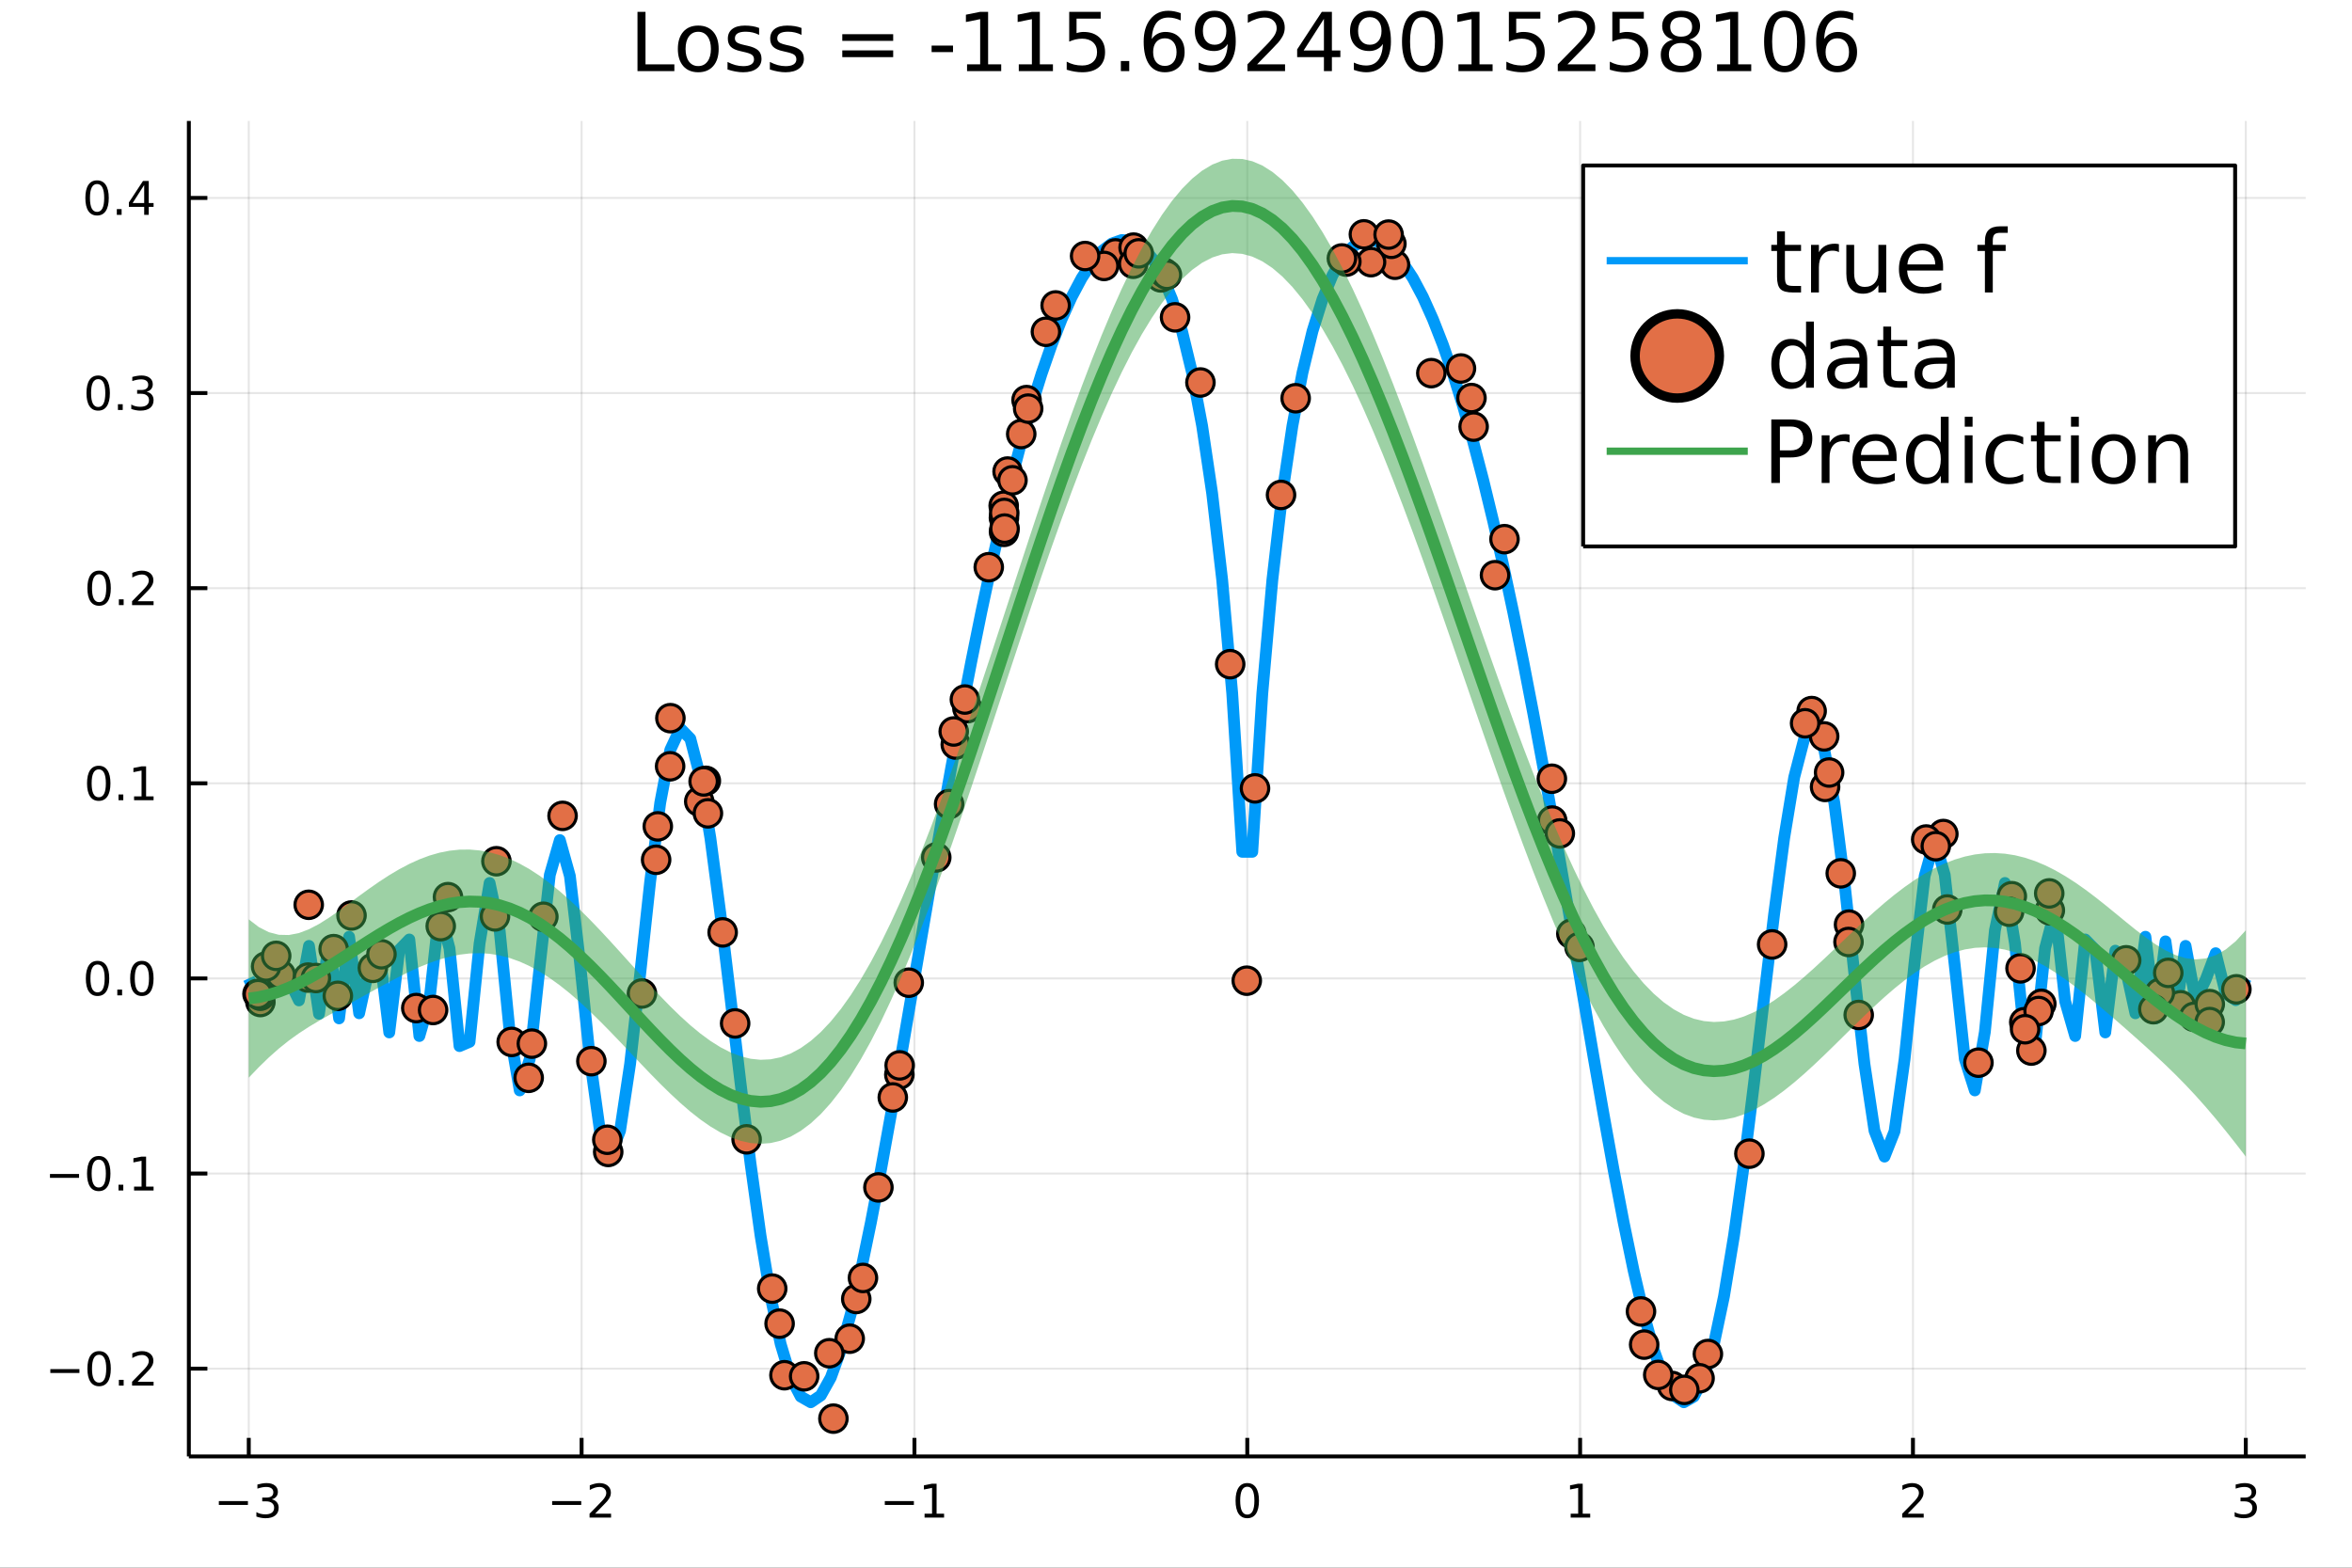 <?xml version="1.0" encoding="utf-8"?>
<svg xmlns="http://www.w3.org/2000/svg" xmlns:xlink="http://www.w3.org/1999/xlink" width="600" height="400" viewBox="0 0 2400 1600">
<rect x="0" y="0" width="2400" height="1600" fill="#333333" stroke="none"/>
<defs>
  <clipPath id="clip950">
    <rect x="0" y="0" width="2400" height="1600"/>
  </clipPath>
</defs>
<path clip-path="url(#clip950)" d="
M0 1600 L2400 1600 L2400 0 L0 0  Z
  " fill="#ffffff" fill-rule="evenodd" fill-opacity="1"/>
<defs>
  <clipPath id="clip951">
    <rect x="480" y="0" width="1681" height="1600"/>
  </clipPath>
</defs>
<path clip-path="url(#clip950)" d="
M192.709 1486.45 L2352.76 1486.45 L2352.76 123.472 L192.709 123.472  Z
  " fill="#ffffff" fill-rule="evenodd" fill-opacity="1"/>
<defs>
  <clipPath id="clip952">
    <rect x="192" y="123" width="2161" height="1364"/>
  </clipPath>
</defs>
<polyline clip-path="url(#clip952)" style="stroke:#000000; stroke-linecap:butt; stroke-linejoin:round; stroke-width:2; stroke-opacity:0.1; fill:none" points="
  253.843,1486.45 253.843,123.472 
  "/>
<polyline clip-path="url(#clip952)" style="stroke:#000000; stroke-linecap:butt; stroke-linejoin:round; stroke-width:2; stroke-opacity:0.1; fill:none" points="
  593.473,1486.45 593.473,123.472 
  "/>
<polyline clip-path="url(#clip952)" style="stroke:#000000; stroke-linecap:butt; stroke-linejoin:round; stroke-width:2; stroke-opacity:0.1; fill:none" points="
  933.103,1486.45 933.103,123.472 
  "/>
<polyline clip-path="url(#clip952)" style="stroke:#000000; stroke-linecap:butt; stroke-linejoin:round; stroke-width:2; stroke-opacity:0.1; fill:none" points="
  1272.73,1486.45 1272.73,123.472 
  "/>
<polyline clip-path="url(#clip952)" style="stroke:#000000; stroke-linecap:butt; stroke-linejoin:round; stroke-width:2; stroke-opacity:0.1; fill:none" points="
  1612.36,1486.45 1612.36,123.472 
  "/>
<polyline clip-path="url(#clip952)" style="stroke:#000000; stroke-linecap:butt; stroke-linejoin:round; stroke-width:2; stroke-opacity:0.1; fill:none" points="
  1951.99,1486.45 1951.99,123.472 
  "/>
<polyline clip-path="url(#clip952)" style="stroke:#000000; stroke-linecap:butt; stroke-linejoin:round; stroke-width:2; stroke-opacity:0.1; fill:none" points="
  2291.62,1486.45 2291.62,123.472 
  "/>
<polyline clip-path="url(#clip950)" style="stroke:#000000; stroke-linecap:butt; stroke-linejoin:round; stroke-width:4; stroke-opacity:1; fill:none" points="
  192.709,1486.45 2352.76,1486.45 
  "/>
<polyline clip-path="url(#clip950)" style="stroke:#000000; stroke-linecap:butt; stroke-linejoin:round; stroke-width:4; stroke-opacity:1; fill:none" points="
  253.843,1486.45 253.843,1467.55 
  "/>
<polyline clip-path="url(#clip950)" style="stroke:#000000; stroke-linecap:butt; stroke-linejoin:round; stroke-width:4; stroke-opacity:1; fill:none" points="
  593.473,1486.45 593.473,1467.55 
  "/>
<polyline clip-path="url(#clip950)" style="stroke:#000000; stroke-linecap:butt; stroke-linejoin:round; stroke-width:4; stroke-opacity:1; fill:none" points="
  933.103,1486.45 933.103,1467.55 
  "/>
<polyline clip-path="url(#clip950)" style="stroke:#000000; stroke-linecap:butt; stroke-linejoin:round; stroke-width:4; stroke-opacity:1; fill:none" points="
  1272.73,1486.45 1272.73,1467.55 
  "/>
<polyline clip-path="url(#clip950)" style="stroke:#000000; stroke-linecap:butt; stroke-linejoin:round; stroke-width:4; stroke-opacity:1; fill:none" points="
  1612.36,1486.45 1612.36,1467.55 
  "/>
<polyline clip-path="url(#clip950)" style="stroke:#000000; stroke-linecap:butt; stroke-linejoin:round; stroke-width:4; stroke-opacity:1; fill:none" points="
  1951.99,1486.45 1951.99,1467.55 
  "/>
<polyline clip-path="url(#clip950)" style="stroke:#000000; stroke-linecap:butt; stroke-linejoin:round; stroke-width:4; stroke-opacity:1; fill:none" points="
  2291.62,1486.45 2291.62,1467.55 
  "/>
<path clip-path="url(#clip950)" d="M223.31 1532.02 L252.986 1532.02 L252.986 1535.95 L223.31 1535.95 L223.31 1532.02 Z" fill="#000000" fill-rule="evenodd" fill-opacity="1" /><path clip-path="url(#clip950)" d="M277.245 1530.21 Q280.602 1530.93 282.477 1533.2 Q284.375 1535.47 284.375 1538.8 Q284.375 1543.92 280.856 1546.72 Q277.338 1549.52 270.856 1549.52 Q268.68 1549.52 266.366 1549.08 Q264.074 1548.66 261.62 1547.81 L261.62 1543.29 Q263.565 1544.43 265.88 1545.01 Q268.194 1545.58 270.717 1545.58 Q275.116 1545.58 277.407 1543.85 Q279.722 1542.11 279.722 1538.8 Q279.722 1535.75 277.569 1534.03 Q275.44 1532.3 271.62 1532.3 L267.592 1532.3 L267.592 1528.45 L271.805 1528.45 Q275.254 1528.45 277.083 1527.09 Q278.912 1525.7 278.912 1523.11 Q278.912 1520.45 277.014 1519.03 Q275.139 1517.6 271.62 1517.6 Q269.699 1517.6 267.5 1518.01 Q265.301 1518.43 262.662 1519.31 L262.662 1515.14 Q265.324 1514.4 267.639 1514.03 Q269.977 1513.66 272.037 1513.66 Q277.361 1513.66 280.463 1516.09 Q283.565 1518.5 283.565 1522.62 Q283.565 1525.49 281.921 1527.48 Q280.278 1529.45 277.245 1530.21 Z" fill="#000000" fill-rule="evenodd" fill-opacity="1" /><path clip-path="url(#clip950)" d="M563.415 1532.02 L593.091 1532.02 L593.091 1535.95 L563.415 1535.95 L563.415 1532.02 Z" fill="#000000" fill-rule="evenodd" fill-opacity="1" /><path clip-path="url(#clip950)" d="M607.211 1544.91 L623.53 1544.91 L623.53 1548.85 L601.586 1548.85 L601.586 1544.91 Q604.248 1542.16 608.831 1537.53 Q613.438 1532.88 614.618 1531.53 Q616.864 1529.01 617.743 1527.27 Q618.646 1525.51 618.646 1523.82 Q618.646 1521.07 616.702 1519.33 Q614.78 1517.6 611.678 1517.6 Q609.479 1517.6 607.026 1518.36 Q604.595 1519.13 601.817 1520.68 L601.817 1515.95 Q604.641 1514.82 607.095 1514.24 Q609.549 1513.66 611.586 1513.66 Q616.956 1513.66 620.151 1516.35 Q623.345 1519.03 623.345 1523.52 Q623.345 1525.65 622.535 1527.57 Q621.748 1529.47 619.641 1532.07 Q619.063 1532.74 615.961 1535.95 Q612.859 1539.15 607.211 1544.91 Z" fill="#000000" fill-rule="evenodd" fill-opacity="1" /><path clip-path="url(#clip950)" d="M902.86 1532.02 L932.535 1532.02 L932.535 1535.95 L902.86 1535.95 L902.86 1532.02 Z" fill="#000000" fill-rule="evenodd" fill-opacity="1" /><path clip-path="url(#clip950)" d="M943.438 1544.91 L951.077 1544.91 L951.077 1518.55 L942.767 1520.21 L942.767 1515.95 L951.031 1514.29 L955.707 1514.29 L955.707 1544.91 L963.345 1544.91 L963.345 1548.85 L943.438 1548.85 L943.438 1544.91 Z" fill="#000000" fill-rule="evenodd" fill-opacity="1" /><path clip-path="url(#clip950)" d="M1272.73 1517.37 Q1269.12 1517.37 1267.29 1520.93 Q1265.49 1524.47 1265.49 1531.6 Q1265.49 1538.71 1267.29 1542.27 Q1269.12 1545.82 1272.73 1545.82 Q1276.37 1545.82 1278.17 1542.27 Q1280 1538.71 1280 1531.6 Q1280 1524.47 1278.17 1520.93 Q1276.37 1517.37 1272.73 1517.37 M1272.73 1513.66 Q1278.54 1513.66 1281.6 1518.27 Q1284.68 1522.85 1284.68 1531.6 Q1284.68 1540.33 1281.6 1544.94 Q1278.54 1549.52 1272.73 1549.52 Q1266.92 1549.52 1263.84 1544.94 Q1260.79 1540.33 1260.79 1531.6 Q1260.79 1522.85 1263.84 1518.27 Q1266.92 1513.66 1272.73 1513.66 Z" fill="#000000" fill-rule="evenodd" fill-opacity="1" /><path clip-path="url(#clip950)" d="M1602.74 1544.91 L1610.38 1544.91 L1610.38 1518.55 L1602.07 1520.21 L1602.07 1515.95 L1610.34 1514.29 L1615.01 1514.29 L1615.01 1544.91 L1622.65 1544.91 L1622.65 1548.85 L1602.74 1548.85 L1602.74 1544.91 Z" fill="#000000" fill-rule="evenodd" fill-opacity="1" /><path clip-path="url(#clip950)" d="M1946.65 1544.91 L1962.96 1544.91 L1962.96 1548.85 L1941.02 1548.85 L1941.02 1544.91 Q1943.68 1542.16 1948.27 1537.53 Q1952.87 1532.88 1954.05 1531.53 Q1956.3 1529.01 1957.18 1527.27 Q1958.08 1525.51 1958.08 1523.82 Q1958.08 1521.07 1956.14 1519.33 Q1954.21 1517.6 1951.11 1517.6 Q1948.91 1517.6 1946.46 1518.36 Q1944.03 1519.13 1941.25 1520.68 L1941.25 1515.95 Q1944.08 1514.82 1946.53 1514.24 Q1948.98 1513.66 1951.02 1513.66 Q1956.39 1513.66 1959.59 1516.35 Q1962.78 1519.03 1962.78 1523.52 Q1962.78 1525.65 1961.97 1527.57 Q1961.18 1529.47 1959.08 1532.07 Q1958.5 1532.74 1955.4 1535.95 Q1952.29 1539.15 1946.65 1544.91 Z" fill="#000000" fill-rule="evenodd" fill-opacity="1" /><path clip-path="url(#clip950)" d="M2295.87 1530.21 Q2299.23 1530.93 2301.1 1533.2 Q2303 1535.47 2303 1538.8 Q2303 1543.92 2299.48 1546.72 Q2295.96 1549.52 2289.48 1549.52 Q2287.31 1549.52 2284.99 1549.08 Q2282.7 1548.66 2280.25 1547.81 L2280.25 1543.29 Q2282.19 1544.43 2284.5 1545.01 Q2286.82 1545.58 2289.34 1545.58 Q2293.74 1545.58 2296.03 1543.85 Q2298.35 1542.11 2298.35 1538.8 Q2298.35 1535.75 2296.19 1534.03 Q2294.06 1532.3 2290.25 1532.3 L2286.22 1532.3 L2286.22 1528.45 L2290.43 1528.45 Q2293.88 1528.45 2295.71 1527.09 Q2297.54 1525.7 2297.54 1523.11 Q2297.54 1520.45 2295.64 1519.03 Q2293.76 1517.6 2290.25 1517.6 Q2288.32 1517.6 2286.12 1518.01 Q2283.93 1518.43 2281.29 1519.31 L2281.29 1515.14 Q2283.95 1514.4 2286.26 1514.03 Q2288.6 1513.66 2290.66 1513.66 Q2295.99 1513.66 2299.09 1516.09 Q2302.19 1518.5 2302.19 1522.62 Q2302.19 1525.49 2300.55 1527.48 Q2298.9 1529.45 2295.87 1530.21 Z" fill="#000000" fill-rule="evenodd" fill-opacity="1" /><polyline clip-path="url(#clip952)" style="stroke:#000000; stroke-linecap:butt; stroke-linejoin:round; stroke-width:2; stroke-opacity:0.1; fill:none" points="
  192.709,1396.88 2352.76,1396.88 
  "/>
<polyline clip-path="url(#clip952)" style="stroke:#000000; stroke-linecap:butt; stroke-linejoin:round; stroke-width:2; stroke-opacity:0.1; fill:none" points="
  192.709,1197.74 2352.76,1197.74 
  "/>
<polyline clip-path="url(#clip952)" style="stroke:#000000; stroke-linecap:butt; stroke-linejoin:round; stroke-width:2; stroke-opacity:0.1; fill:none" points="
  192.709,998.59 2352.76,998.59 
  "/>
<polyline clip-path="url(#clip952)" style="stroke:#000000; stroke-linecap:butt; stroke-linejoin:round; stroke-width:2; stroke-opacity:0.1; fill:none" points="
  192.709,799.444 2352.76,799.444 
  "/>
<polyline clip-path="url(#clip952)" style="stroke:#000000; stroke-linecap:butt; stroke-linejoin:round; stroke-width:2; stroke-opacity:0.1; fill:none" points="
  192.709,600.297 2352.76,600.297 
  "/>
<polyline clip-path="url(#clip952)" style="stroke:#000000; stroke-linecap:butt; stroke-linejoin:round; stroke-width:2; stroke-opacity:0.1; fill:none" points="
  192.709,401.151 2352.76,401.151 
  "/>
<polyline clip-path="url(#clip952)" style="stroke:#000000; stroke-linecap:butt; stroke-linejoin:round; stroke-width:2; stroke-opacity:0.1; fill:none" points="
  192.709,202.004 2352.76,202.004 
  "/>
<polyline clip-path="url(#clip950)" style="stroke:#000000; stroke-linecap:butt; stroke-linejoin:round; stroke-width:4; stroke-opacity:1; fill:none" points="
  192.709,1486.45 192.709,123.472 
  "/>
<polyline clip-path="url(#clip950)" style="stroke:#000000; stroke-linecap:butt; stroke-linejoin:round; stroke-width:4; stroke-opacity:1; fill:none" points="
  192.709,1396.88 211.607,1396.88 
  "/>
<polyline clip-path="url(#clip950)" style="stroke:#000000; stroke-linecap:butt; stroke-linejoin:round; stroke-width:4; stroke-opacity:1; fill:none" points="
  192.709,1197.74 211.607,1197.74 
  "/>
<polyline clip-path="url(#clip950)" style="stroke:#000000; stroke-linecap:butt; stroke-linejoin:round; stroke-width:4; stroke-opacity:1; fill:none" points="
  192.709,998.59 211.607,998.59 
  "/>
<polyline clip-path="url(#clip950)" style="stroke:#000000; stroke-linecap:butt; stroke-linejoin:round; stroke-width:4; stroke-opacity:1; fill:none" points="
  192.709,799.444 211.607,799.444 
  "/>
<polyline clip-path="url(#clip950)" style="stroke:#000000; stroke-linecap:butt; stroke-linejoin:round; stroke-width:4; stroke-opacity:1; fill:none" points="
  192.709,600.297 211.607,600.297 
  "/>
<polyline clip-path="url(#clip950)" style="stroke:#000000; stroke-linecap:butt; stroke-linejoin:round; stroke-width:4; stroke-opacity:1; fill:none" points="
  192.709,401.151 211.607,401.151 
  "/>
<polyline clip-path="url(#clip950)" style="stroke:#000000; stroke-linecap:butt; stroke-linejoin:round; stroke-width:4; stroke-opacity:1; fill:none" points="
  192.709,202.004 211.607,202.004 
  "/>
<path clip-path="url(#clip950)" d="M51.362 1397.33 L81.038 1397.33 L81.038 1401.27 L51.362 1401.27 L51.362 1397.33 Z" fill="#000000" fill-rule="evenodd" fill-opacity="1" /><path clip-path="url(#clip950)" d="M101.131 1382.68 Q97.52 1382.68 95.691 1386.25 Q93.885 1389.79 93.885 1396.92 Q93.885 1404.02 95.691 1407.59 Q97.52 1411.13 101.131 1411.13 Q104.765 1411.13 106.571 1407.59 Q108.399 1404.02 108.399 1396.92 Q108.399 1389.79 106.571 1386.25 Q104.765 1382.68 101.131 1382.68 M101.131 1378.98 Q106.941 1378.98 109.996 1383.58 Q113.075 1388.17 113.075 1396.92 Q113.075 1405.64 109.996 1410.25 Q106.941 1414.83 101.131 1414.83 Q95.321 1414.83 92.242 1410.25 Q89.186 1405.64 89.186 1396.92 Q89.186 1388.17 92.242 1383.58 Q95.321 1378.98 101.131 1378.98 Z" fill="#000000" fill-rule="evenodd" fill-opacity="1" /><path clip-path="url(#clip950)" d="M121.293 1408.28 L126.177 1408.28 L126.177 1414.16 L121.293 1414.16 L121.293 1408.28 Z" fill="#000000" fill-rule="evenodd" fill-opacity="1" /><path clip-path="url(#clip950)" d="M140.39 1410.23 L156.709 1410.23 L156.709 1414.16 L134.765 1414.16 L134.765 1410.23 Q137.427 1407.47 142.01 1402.84 Q146.617 1398.19 147.797 1396.85 Q150.043 1394.33 150.922 1392.59 Q151.825 1390.83 151.825 1389.14 Q151.825 1386.39 149.88 1384.65 Q147.959 1382.91 144.857 1382.91 Q142.658 1382.91 140.205 1383.68 Q137.774 1384.44 134.996 1385.99 L134.996 1381.27 Q137.82 1380.14 140.274 1379.56 Q142.728 1378.98 144.765 1378.98 Q150.135 1378.98 153.33 1381.66 Q156.524 1384.35 156.524 1388.84 Q156.524 1390.97 155.714 1392.89 Q154.927 1394.79 152.82 1397.38 Q152.242 1398.05 149.14 1401.27 Q146.038 1404.46 140.39 1410.23 Z" fill="#000000" fill-rule="evenodd" fill-opacity="1" /><path clip-path="url(#clip950)" d="M50.992 1198.19 L80.668 1198.19 L80.668 1202.12 L50.992 1202.12 L50.992 1198.19 Z" fill="#000000" fill-rule="evenodd" fill-opacity="1" /><path clip-path="url(#clip950)" d="M100.76 1183.54 Q97.149 1183.54 95.321 1187.1 Q93.515 1190.64 93.515 1197.77 Q93.515 1204.88 95.321 1208.44 Q97.149 1211.98 100.76 1211.98 Q104.395 1211.98 106.2 1208.44 Q108.029 1204.88 108.029 1197.77 Q108.029 1190.64 106.2 1187.1 Q104.395 1183.54 100.76 1183.54 M100.76 1179.83 Q106.571 1179.83 109.626 1184.44 Q112.705 1189.02 112.705 1197.77 Q112.705 1206.5 109.626 1211.1 Q106.571 1215.69 100.76 1215.69 Q94.95 1215.69 91.871 1211.1 Q88.816 1206.5 88.816 1197.77 Q88.816 1189.02 91.871 1184.44 Q94.95 1179.83 100.76 1179.83 Z" fill="#000000" fill-rule="evenodd" fill-opacity="1" /><path clip-path="url(#clip950)" d="M120.922 1209.14 L125.807 1209.14 L125.807 1215.02 L120.922 1215.02 L120.922 1209.14 Z" fill="#000000" fill-rule="evenodd" fill-opacity="1" /><path clip-path="url(#clip950)" d="M136.802 1211.08 L144.441 1211.08 L144.441 1184.72 L136.131 1186.38 L136.131 1182.12 L144.394 1180.46 L149.07 1180.46 L149.07 1211.08 L156.709 1211.08 L156.709 1215.02 L136.802 1215.02 L136.802 1211.08 Z" fill="#000000" fill-rule="evenodd" fill-opacity="1" /><path clip-path="url(#clip950)" d="M99.534 984.389 Q95.922 984.389 94.094 987.954 Q92.288 991.495 92.288 998.625 Q92.288 1005.73 94.094 1009.3 Q95.922 1012.84 99.534 1012.84 Q103.168 1012.84 104.973 1009.3 Q106.802 1005.73 106.802 998.625 Q106.802 991.495 104.973 987.954 Q103.168 984.389 99.534 984.389 M99.534 980.685 Q105.344 980.685 108.399 985.292 Q111.478 989.875 111.478 998.625 Q111.478 1007.35 108.399 1011.96 Q105.344 1016.54 99.534 1016.54 Q93.723 1016.54 90.645 1011.96 Q87.589 1007.35 87.589 998.625 Q87.589 989.875 90.645 985.292 Q93.723 980.685 99.534 980.685 Z" fill="#000000" fill-rule="evenodd" fill-opacity="1" /><path clip-path="url(#clip950)" d="M119.695 1009.99 L124.58 1009.99 L124.58 1015.87 L119.695 1015.87 L119.695 1009.99 Z" fill="#000000" fill-rule="evenodd" fill-opacity="1" /><path clip-path="url(#clip950)" d="M144.765 984.389 Q141.154 984.389 139.325 987.954 Q137.519 991.495 137.519 998.625 Q137.519 1005.73 139.325 1009.3 Q141.154 1012.84 144.765 1012.84 Q148.399 1012.84 150.205 1009.3 Q152.033 1005.73 152.033 998.625 Q152.033 991.495 150.205 987.954 Q148.399 984.389 144.765 984.389 M144.765 980.685 Q150.575 980.685 153.63 985.292 Q156.709 989.875 156.709 998.625 Q156.709 1007.35 153.63 1011.96 Q150.575 1016.54 144.765 1016.54 Q138.955 1016.54 135.876 1011.96 Q132.82 1007.35 132.82 998.625 Q132.82 989.875 135.876 985.292 Q138.955 980.685 144.765 980.685 Z" fill="#000000" fill-rule="evenodd" fill-opacity="1" /><path clip-path="url(#clip950)" d="M100.76 785.242 Q97.149 785.242 95.321 788.807 Q93.515 792.349 93.515 799.478 Q93.515 806.585 95.321 810.15 Q97.149 813.691 100.76 813.691 Q104.395 813.691 106.2 810.15 Q108.029 806.585 108.029 799.478 Q108.029 792.349 106.2 788.807 Q104.395 785.242 100.76 785.242 M100.76 781.539 Q106.571 781.539 109.626 786.145 Q112.705 790.729 112.705 799.478 Q112.705 808.205 109.626 812.812 Q106.571 817.395 100.76 817.395 Q94.95 817.395 91.871 812.812 Q88.816 808.205 88.816 799.478 Q88.816 790.729 91.871 786.145 Q94.95 781.539 100.76 781.539 Z" fill="#000000" fill-rule="evenodd" fill-opacity="1" /><path clip-path="url(#clip950)" d="M120.922 810.844 L125.807 810.844 L125.807 816.724 L120.922 816.724 L120.922 810.844 Z" fill="#000000" fill-rule="evenodd" fill-opacity="1" /><path clip-path="url(#clip950)" d="M136.802 812.789 L144.441 812.789 L144.441 786.423 L136.131 788.09 L136.131 783.83 L144.394 782.164 L149.07 782.164 L149.07 812.789 L156.709 812.789 L156.709 816.724 L136.802 816.724 L136.802 812.789 Z" fill="#000000" fill-rule="evenodd" fill-opacity="1" /><path clip-path="url(#clip950)" d="M101.131 586.096 Q97.52 586.096 95.691 589.661 Q93.885 593.202 93.885 600.332 Q93.885 607.438 95.691 611.003 Q97.52 614.545 101.131 614.545 Q104.765 614.545 106.571 611.003 Q108.399 607.438 108.399 600.332 Q108.399 593.202 106.571 589.661 Q104.765 586.096 101.131 586.096 M101.131 582.392 Q106.941 582.392 109.996 586.999 Q113.075 591.582 113.075 600.332 Q113.075 609.059 109.996 613.665 Q106.941 618.249 101.131 618.249 Q95.321 618.249 92.242 613.665 Q89.186 609.059 89.186 600.332 Q89.186 591.582 92.242 586.999 Q95.321 582.392 101.131 582.392 Z" fill="#000000" fill-rule="evenodd" fill-opacity="1" /><path clip-path="url(#clip950)" d="M121.293 611.698 L126.177 611.698 L126.177 617.577 L121.293 617.577 L121.293 611.698 Z" fill="#000000" fill-rule="evenodd" fill-opacity="1" /><path clip-path="url(#clip950)" d="M140.39 613.642 L156.709 613.642 L156.709 617.577 L134.765 617.577 L134.765 613.642 Q137.427 610.888 142.01 606.258 Q146.617 601.605 147.797 600.263 Q150.043 597.739 150.922 596.003 Q151.825 594.244 151.825 592.554 Q151.825 589.8 149.88 588.064 Q147.959 586.327 144.857 586.327 Q142.658 586.327 140.205 587.091 Q137.774 587.855 134.996 589.406 L134.996 584.684 Q137.82 583.55 140.274 582.971 Q142.728 582.392 144.765 582.392 Q150.135 582.392 153.33 585.077 Q156.524 587.763 156.524 592.253 Q156.524 594.383 155.714 596.304 Q154.927 598.202 152.82 600.795 Q152.242 601.466 149.14 604.684 Q146.038 607.878 140.39 613.642 Z" fill="#000000" fill-rule="evenodd" fill-opacity="1" /><path clip-path="url(#clip950)" d="M100.182 386.95 Q96.571 386.95 94.742 390.514 Q92.936 394.056 92.936 401.186 Q92.936 408.292 94.742 411.857 Q96.571 415.398 100.182 415.398 Q103.816 415.398 105.621 411.857 Q107.45 408.292 107.45 401.186 Q107.45 394.056 105.621 390.514 Q103.816 386.95 100.182 386.95 M100.182 383.246 Q105.992 383.246 109.047 387.852 Q112.126 392.436 112.126 401.186 Q112.126 409.912 109.047 414.519 Q105.992 419.102 100.182 419.102 Q94.371 419.102 91.293 414.519 Q88.237 409.912 88.237 401.186 Q88.237 392.436 91.293 387.852 Q94.371 383.246 100.182 383.246 Z" fill="#000000" fill-rule="evenodd" fill-opacity="1" /><path clip-path="url(#clip950)" d="M120.344 412.551 L125.228 412.551 L125.228 418.431 L120.344 418.431 L120.344 412.551 Z" fill="#000000" fill-rule="evenodd" fill-opacity="1" /><path clip-path="url(#clip950)" d="M149.58 399.797 Q152.936 400.514 154.811 402.783 Q156.709 405.051 156.709 408.385 Q156.709 413.5 153.191 416.301 Q149.672 419.102 143.191 419.102 Q141.015 419.102 138.7 418.662 Q136.408 418.246 133.955 417.389 L133.955 412.875 Q135.899 414.01 138.214 414.588 Q140.529 415.167 143.052 415.167 Q147.45 415.167 149.742 413.431 Q152.056 411.695 152.056 408.385 Q152.056 405.329 149.904 403.616 Q147.774 401.88 143.955 401.88 L139.927 401.88 L139.927 398.037 L144.14 398.037 Q147.589 398.037 149.418 396.672 Q151.246 395.283 151.246 392.69 Q151.246 390.028 149.348 388.616 Q147.473 387.181 143.955 387.181 Q142.033 387.181 139.834 387.598 Q137.635 388.014 134.996 388.894 L134.996 384.727 Q137.658 383.987 139.973 383.616 Q142.311 383.246 144.371 383.246 Q149.695 383.246 152.797 385.676 Q155.899 388.084 155.899 392.204 Q155.899 395.074 154.255 397.065 Q152.612 399.033 149.58 399.797 Z" fill="#000000" fill-rule="evenodd" fill-opacity="1" /><path clip-path="url(#clip950)" d="M99.047 187.803 Q95.436 187.803 93.608 191.368 Q91.802 194.909 91.802 202.039 Q91.802 209.146 93.608 212.71 Q95.436 216.252 99.047 216.252 Q102.682 216.252 104.487 212.71 Q106.316 209.146 106.316 202.039 Q106.316 194.909 104.487 191.368 Q102.682 187.803 99.047 187.803 M99.047 184.099 Q104.858 184.099 107.913 188.706 Q110.992 193.289 110.992 202.039 Q110.992 210.766 107.913 215.372 Q104.858 219.956 99.047 219.956 Q93.237 219.956 90.159 215.372 Q87.103 210.766 87.103 202.039 Q87.103 193.289 90.159 188.706 Q93.237 184.099 99.047 184.099 Z" fill="#000000" fill-rule="evenodd" fill-opacity="1" /><path clip-path="url(#clip950)" d="M119.209 213.405 L124.094 213.405 L124.094 219.284 L119.209 219.284 L119.209 213.405 Z" fill="#000000" fill-rule="evenodd" fill-opacity="1" /><path clip-path="url(#clip950)" d="M147.126 188.798 L135.32 207.247 L147.126 207.247 L147.126 188.798 M145.899 184.724 L151.779 184.724 L151.779 207.247 L156.709 207.247 L156.709 211.136 L151.779 211.136 L151.779 219.284 L147.126 219.284 L147.126 211.136 L131.524 211.136 L131.524 206.622 L145.899 184.724 Z" fill="#000000" fill-rule="evenodd" fill-opacity="1" /><path clip-path="url(#clip950)" d="M650.493 12.096 L658.676 12.096 L658.676 65.689 L688.126 65.689 L688.126 72.576 L650.493 72.576 L650.493 12.096 Z" fill="#000000" fill-rule="evenodd" fill-opacity="1" /><path clip-path="url(#clip950)" d="M712.513 32.431 Q706.517 32.431 703.034 37.131 Q699.55 41.789 699.55 49.931 Q699.55 58.074 702.993 62.773 Q706.477 67.431 712.513 67.431 Q718.468 67.431 721.951 62.732 Q725.435 58.033 725.435 49.931 Q725.435 41.87 721.951 37.171 Q718.468 32.431 712.513 32.431 M712.513 26.112 Q722.235 26.112 727.785 32.431 Q733.334 38.751 733.334 49.931 Q733.334 61.071 727.785 67.431 Q722.235 73.751 712.513 73.751 Q702.75 73.751 697.2 67.431 Q691.691 61.071 691.691 49.931 Q691.691 38.751 697.2 32.431 Q702.75 26.112 712.513 26.112 Z" fill="#000000" fill-rule="evenodd" fill-opacity="1" /><path clip-path="url(#clip950)" d="M774.613 28.543 L774.613 35.591 Q771.453 33.971 768.051 33.161 Q764.648 32.35 761.002 32.35 Q755.452 32.35 752.657 34.052 Q749.903 35.753 749.903 39.156 Q749.903 41.749 751.888 43.248 Q753.872 44.706 759.868 46.043 L762.42 46.61 Q770.36 48.311 773.681 51.43 Q777.044 54.509 777.044 60.059 Q777.044 66.378 772.021 70.064 Q767.038 73.751 758.288 73.751 Q754.642 73.751 750.672 73.022 Q746.743 72.333 742.368 70.915 L742.368 63.218 Q746.5 65.365 750.51 66.459 Q754.521 67.512 758.45 67.512 Q763.716 67.512 766.552 65.73 Q769.387 63.907 769.387 60.626 Q769.387 57.588 767.321 55.967 Q765.296 54.347 758.369 52.848 L755.776 52.24 Q748.849 50.782 745.771 47.785 Q742.692 44.746 742.692 39.48 Q742.692 33.08 747.229 29.596 Q751.766 26.112 760.111 26.112 Q764.243 26.112 767.889 26.72 Q771.534 27.327 774.613 28.543 Z" fill="#000000" fill-rule="evenodd" fill-opacity="1" /><path clip-path="url(#clip950)" d="M817.836 28.543 L817.836 35.591 Q814.677 33.971 811.274 33.161 Q807.871 32.35 804.225 32.35 Q798.675 32.35 795.88 34.052 Q793.126 35.753 793.126 39.156 Q793.126 41.749 795.111 43.248 Q797.096 44.706 803.091 46.043 L805.643 46.61 Q813.583 48.311 816.905 51.43 Q820.267 54.509 820.267 60.059 Q820.267 66.378 815.244 70.064 Q810.261 73.751 801.511 73.751 Q797.865 73.751 793.895 73.022 Q789.966 72.333 785.591 70.915 L785.591 63.218 Q789.723 65.365 793.733 66.459 Q797.744 67.512 801.673 67.512 Q806.939 67.512 809.775 65.73 Q812.611 63.907 812.611 60.626 Q812.611 57.588 810.545 55.967 Q808.519 54.347 801.592 52.848 L799 52.24 Q792.072 50.782 788.994 47.785 Q785.915 44.746 785.915 39.48 Q785.915 33.08 790.452 29.596 Q794.989 26.112 803.334 26.112 Q807.466 26.112 811.112 26.72 Q814.758 27.327 817.836 28.543 Z" fill="#000000" fill-rule="evenodd" fill-opacity="1" /><path clip-path="url(#clip950)" d="M859.48 34.903 L911.412 34.903 L911.412 41.708 L859.48 41.708 L859.48 34.903 M859.48 51.43 L911.412 51.43 L911.412 58.317 L859.48 58.317 L859.48 51.43 Z" fill="#000000" fill-rule="evenodd" fill-opacity="1" /><path clip-path="url(#clip950)" d="M950.625 46.529 L972.459 46.529 L972.459 53.172 L950.625 53.172 L950.625 46.529 Z" fill="#000000" fill-rule="evenodd" fill-opacity="1" /><path clip-path="url(#clip950)" d="M986.799 65.689 L1000.17 65.689 L1000.17 19.55 L985.625 22.466 L985.625 15.013 L1000.09 12.096 L1008.27 12.096 L1008.27 65.689 L1021.64 65.689 L1021.64 72.576 L986.799 72.576 L986.799 65.689 Z" fill="#000000" fill-rule="evenodd" fill-opacity="1" /><path clip-path="url(#clip950)" d="M1039.58 65.689 L1052.95 65.689 L1052.95 19.55 L1038.41 22.466 L1038.41 15.013 L1052.87 12.096 L1061.05 12.096 L1061.05 65.689 L1074.42 65.689 L1074.42 72.576 L1039.58 72.576 L1039.58 65.689 Z" fill="#000000" fill-rule="evenodd" fill-opacity="1" /><path clip-path="url(#clip950)" d="M1091.03 12.096 L1123.15 12.096 L1123.15 18.983 L1098.52 18.983 L1098.52 33.809 Q1100.31 33.201 1102.09 32.918 Q1103.87 32.594 1105.65 32.594 Q1115.78 32.594 1121.69 38.143 Q1127.61 43.693 1127.61 53.172 Q1127.61 62.935 1121.53 68.363 Q1115.46 73.751 1104.4 73.751 Q1100.59 73.751 1096.62 73.103 Q1092.69 72.454 1088.48 71.158 L1088.48 62.935 Q1092.12 64.92 1096.01 65.892 Q1099.9 66.864 1104.24 66.864 Q1111.24 66.864 1115.33 63.178 Q1119.43 59.492 1119.43 53.172 Q1119.43 46.853 1115.33 43.166 Q1111.24 39.48 1104.24 39.48 Q1100.95 39.48 1097.67 40.209 Q1094.43 40.938 1091.03 42.478 L1091.03 12.096 Z" fill="#000000" fill-rule="evenodd" fill-opacity="1" /><path clip-path="url(#clip950)" d="M1143.73 62.287 L1152.28 62.287 L1152.28 72.576 L1143.73 72.576 L1143.73 62.287 Z" fill="#000000" fill-rule="evenodd" fill-opacity="1" /><path clip-path="url(#clip950)" d="M1188.62 39.075 Q1183.11 39.075 1179.87 42.842 Q1176.67 46.61 1176.67 53.172 Q1176.67 59.694 1179.87 63.502 Q1183.11 67.269 1188.62 67.269 Q1194.12 67.269 1197.32 63.502 Q1200.57 59.694 1200.57 53.172 Q1200.57 46.61 1197.32 42.842 Q1194.12 39.075 1188.62 39.075 M1204.86 13.433 L1204.86 20.887 Q1201.78 19.428 1198.62 18.659 Q1195.5 17.889 1192.42 17.889 Q1184.32 17.889 1180.03 23.358 Q1175.77 28.826 1175.17 39.885 Q1177.56 36.361 1181.16 34.498 Q1184.77 32.594 1189.1 32.594 Q1198.22 32.594 1203.48 38.143 Q1208.79 43.653 1208.79 53.172 Q1208.79 62.489 1203.28 68.12 Q1197.77 73.751 1188.62 73.751 Q1178.12 73.751 1172.57 65.73 Q1167.02 57.669 1167.02 42.397 Q1167.02 28.057 1173.83 19.55 Q1180.64 11.002 1192.1 11.002 Q1195.18 11.002 1198.3 11.61 Q1201.46 12.217 1204.86 13.433 Z" fill="#000000" fill-rule="evenodd" fill-opacity="1" /><path clip-path="url(#clip950)" d="M1223.13 71.32 L1223.13 63.867 Q1226.21 65.325 1229.37 66.095 Q1232.53 66.864 1235.57 66.864 Q1243.67 66.864 1247.92 61.436 Q1252.21 55.967 1252.82 44.868 Q1250.47 48.352 1246.87 50.215 Q1243.26 52.078 1238.89 52.078 Q1229.81 52.078 1224.51 46.61 Q1219.24 41.1 1219.24 31.581 Q1219.24 22.264 1224.75 16.633 Q1230.26 11.002 1239.41 11.002 Q1249.91 11.002 1255.41 19.064 Q1260.96 27.084 1260.96 42.397 Q1260.96 56.697 1254.16 65.244 Q1247.39 73.751 1235.93 73.751 Q1232.85 73.751 1229.69 73.143 Q1226.53 72.535 1223.13 71.32 M1239.41 45.678 Q1244.92 45.678 1248.12 41.911 Q1251.36 38.143 1251.36 31.581 Q1251.36 25.059 1248.12 21.292 Q1244.92 17.484 1239.41 17.484 Q1233.9 17.484 1230.66 21.292 Q1227.46 25.059 1227.46 31.581 Q1227.46 38.143 1230.66 41.911 Q1233.9 45.678 1239.41 45.678 Z" fill="#000000" fill-rule="evenodd" fill-opacity="1" /><path clip-path="url(#clip950)" d="M1282.72 65.689 L1311.28 65.689 L1311.28 72.576 L1272.87 72.576 L1272.87 65.689 Q1277.53 60.869 1285.55 52.767 Q1293.61 44.625 1295.68 42.275 Q1299.61 37.86 1301.15 34.822 Q1302.73 31.743 1302.73 28.786 Q1302.73 23.965 1299.33 20.927 Q1295.96 17.889 1290.54 17.889 Q1286.69 17.889 1282.39 19.226 Q1278.14 20.562 1273.28 23.276 L1273.28 15.013 Q1278.22 13.028 1282.52 12.015 Q1286.81 11.002 1290.37 11.002 Q1299.77 11.002 1305.36 15.701 Q1310.95 20.4 1310.95 28.259 Q1310.95 31.986 1309.53 35.348 Q1308.16 38.67 1304.47 43.207 Q1303.46 44.382 1298.03 50.013 Q1292.6 55.603 1282.72 65.689 Z" fill="#000000" fill-rule="evenodd" fill-opacity="1" /><path clip-path="url(#clip950)" d="M1350.94 19.226 L1330.28 51.511 L1350.94 51.511 L1350.94 19.226 M1348.79 12.096 L1359.08 12.096 L1359.08 51.511 L1367.71 51.511 L1367.71 58.317 L1359.08 58.317 L1359.08 72.576 L1350.94 72.576 L1350.94 58.317 L1323.63 58.317 L1323.63 50.418 L1348.79 12.096 Z" fill="#000000" fill-rule="evenodd" fill-opacity="1" /><path clip-path="url(#clip950)" d="M1381.48 71.32 L1381.48 63.867 Q1384.56 65.325 1387.72 66.095 Q1390.88 66.864 1393.92 66.864 Q1402.02 66.864 1406.27 61.436 Q1410.56 55.967 1411.17 44.868 Q1408.82 48.352 1405.22 50.215 Q1401.61 52.078 1397.24 52.078 Q1388.16 52.078 1382.86 46.61 Q1377.59 41.1 1377.59 31.581 Q1377.59 22.264 1383.1 16.633 Q1388.61 11.002 1397.76 11.002 Q1408.26 11.002 1413.76 19.064 Q1419.31 27.084 1419.31 42.397 Q1419.31 56.697 1412.51 65.244 Q1405.74 73.751 1394.28 73.751 Q1391.2 73.751 1388.04 73.143 Q1384.88 72.535 1381.48 71.32 M1397.76 45.678 Q1403.27 45.678 1406.47 41.911 Q1409.71 38.143 1409.71 31.581 Q1409.71 25.059 1406.47 21.292 Q1403.27 17.484 1397.76 17.484 Q1392.25 17.484 1389.01 21.292 Q1385.81 25.059 1385.81 31.581 Q1385.81 38.143 1389.01 41.911 Q1392.25 45.678 1397.76 45.678 Z" fill="#000000" fill-rule="evenodd" fill-opacity="1" /><path clip-path="url(#clip950)" d="M1451.52 17.484 Q1445.2 17.484 1442 23.722 Q1438.84 29.92 1438.84 42.397 Q1438.84 54.833 1442 61.071 Q1445.2 67.269 1451.52 67.269 Q1457.88 67.269 1461.04 61.071 Q1464.24 54.833 1464.24 42.397 Q1464.24 29.92 1461.04 23.722 Q1457.88 17.484 1451.52 17.484 M1451.52 11.002 Q1461.69 11.002 1467.03 19.064 Q1472.42 27.084 1472.42 42.397 Q1472.42 57.669 1467.03 65.73 Q1461.69 73.751 1451.52 73.751 Q1441.35 73.751 1435.96 65.73 Q1430.62 57.669 1430.62 42.397 Q1430.62 27.084 1435.96 19.064 Q1441.35 11.002 1451.52 11.002 Z" fill="#000000" fill-rule="evenodd" fill-opacity="1" /><path clip-path="url(#clip950)" d="M1488.22 65.689 L1501.59 65.689 L1501.59 19.55 L1487.05 22.466 L1487.05 15.013 L1501.51 12.096 L1509.69 12.096 L1509.69 65.689 L1523.06 65.689 L1523.06 72.576 L1488.22 72.576 L1488.22 65.689 Z" fill="#000000" fill-rule="evenodd" fill-opacity="1" /><path clip-path="url(#clip950)" d="M1539.67 12.096 L1571.79 12.096 L1571.79 18.983 L1547.16 18.983 L1547.16 33.809 Q1548.94 33.201 1550.73 32.918 Q1552.51 32.594 1554.29 32.594 Q1564.42 32.594 1570.33 38.143 Q1576.25 43.693 1576.25 53.172 Q1576.25 62.935 1570.17 68.363 Q1564.09 73.751 1553.03 73.751 Q1549.23 73.751 1545.26 73.103 Q1541.33 72.454 1537.11 71.158 L1537.11 62.935 Q1540.76 64.92 1544.65 65.892 Q1548.54 66.864 1552.87 66.864 Q1559.88 66.864 1563.97 63.178 Q1568.06 59.492 1568.06 53.172 Q1568.06 46.853 1563.97 43.166 Q1559.88 39.48 1552.87 39.48 Q1549.59 39.48 1546.31 40.209 Q1543.07 40.938 1539.67 42.478 L1539.67 12.096 Z" fill="#000000" fill-rule="evenodd" fill-opacity="1" /><path clip-path="url(#clip950)" d="M1599.42 65.689 L1627.98 65.689 L1627.98 72.576 L1589.57 72.576 L1589.57 65.689 Q1594.23 60.869 1602.25 52.767 Q1610.31 44.625 1612.38 42.275 Q1616.31 37.86 1617.85 34.822 Q1619.43 31.743 1619.43 28.786 Q1619.43 23.965 1616.03 20.927 Q1612.66 17.889 1607.24 17.889 Q1603.39 17.889 1599.09 19.226 Q1594.84 20.562 1589.98 23.276 L1589.98 15.013 Q1594.92 13.028 1599.22 12.015 Q1603.51 11.002 1607.07 11.002 Q1616.47 11.002 1622.06 15.701 Q1627.65 20.4 1627.65 28.259 Q1627.65 31.986 1626.23 35.348 Q1624.86 38.67 1621.17 43.207 Q1620.16 44.382 1614.73 50.013 Q1609.3 55.603 1599.42 65.689 Z" fill="#000000" fill-rule="evenodd" fill-opacity="1" /><path clip-path="url(#clip950)" d="M1645.23 12.096 L1677.36 12.096 L1677.36 18.983 L1652.73 18.983 L1652.73 33.809 Q1654.51 33.201 1656.29 32.918 Q1658.07 32.594 1659.86 32.594 Q1669.98 32.594 1675.9 38.143 Q1681.81 43.693 1681.81 53.172 Q1681.81 62.935 1675.74 68.363 Q1669.66 73.751 1658.6 73.751 Q1654.79 73.751 1650.82 73.103 Q1646.89 72.454 1642.68 71.158 L1642.68 62.935 Q1646.33 64.92 1650.22 65.892 Q1654.1 66.864 1658.44 66.864 Q1665.45 66.864 1669.54 63.178 Q1673.63 59.492 1673.63 53.172 Q1673.63 46.853 1669.54 43.166 Q1665.45 39.48 1658.44 39.48 Q1655.16 39.48 1651.88 40.209 Q1648.64 40.938 1645.23 42.478 L1645.23 12.096 Z" fill="#000000" fill-rule="evenodd" fill-opacity="1" /><path clip-path="url(#clip950)" d="M1715.44 43.855 Q1709.6 43.855 1706.24 46.974 Q1702.92 50.093 1702.92 55.562 Q1702.92 61.031 1706.24 64.15 Q1709.6 67.269 1715.44 67.269 Q1721.27 67.269 1724.63 64.15 Q1727.99 60.99 1727.99 55.562 Q1727.99 50.093 1724.63 46.974 Q1721.31 43.855 1715.44 43.855 M1707.25 40.371 Q1701.99 39.075 1699.03 35.47 Q1696.11 31.864 1696.11 26.679 Q1696.11 19.428 1701.26 15.215 Q1706.44 11.002 1715.44 11.002 Q1724.47 11.002 1729.61 15.215 Q1734.76 19.428 1734.76 26.679 Q1734.76 31.864 1731.8 35.47 Q1728.88 39.075 1723.66 40.371 Q1729.57 41.749 1732.85 45.759 Q1736.18 49.769 1736.18 55.562 Q1736.18 64.353 1730.79 69.052 Q1725.44 73.751 1715.44 73.751 Q1705.43 73.751 1700.04 69.052 Q1694.69 64.353 1694.69 55.562 Q1694.69 49.769 1698.02 45.759 Q1701.34 41.749 1707.25 40.371 M1704.26 27.449 Q1704.26 32.148 1707.17 34.781 Q1710.13 37.414 1715.44 37.414 Q1720.7 37.414 1723.66 34.781 Q1726.66 32.148 1726.66 27.449 Q1726.66 22.75 1723.66 20.117 Q1720.7 17.484 1715.44 17.484 Q1710.13 17.484 1707.17 20.117 Q1704.26 22.75 1704.26 27.449 Z" fill="#000000" fill-rule="evenodd" fill-opacity="1" /><path clip-path="url(#clip950)" d="M1752.14 65.689 L1765.5 65.689 L1765.5 19.55 L1750.96 22.466 L1750.96 15.013 L1765.42 12.096 L1773.61 12.096 L1773.61 65.689 L1786.97 65.689 L1786.97 72.576 L1752.14 72.576 L1752.14 65.689 Z" fill="#000000" fill-rule="evenodd" fill-opacity="1" /><path clip-path="url(#clip950)" d="M1821 17.484 Q1814.68 17.484 1811.48 23.722 Q1808.32 29.92 1808.32 42.397 Q1808.32 54.833 1811.48 61.071 Q1814.68 67.269 1821 67.269 Q1827.36 67.269 1830.52 61.071 Q1833.72 54.833 1833.72 42.397 Q1833.72 29.92 1830.52 23.722 Q1827.36 17.484 1821 17.484 M1821 11.002 Q1831.17 11.002 1836.52 19.064 Q1841.9 27.084 1841.9 42.397 Q1841.9 57.669 1836.52 65.73 Q1831.17 73.751 1821 73.751 Q1810.83 73.751 1805.45 65.73 Q1800.1 57.669 1800.1 42.397 Q1800.1 27.084 1805.45 19.064 Q1810.83 11.002 1821 11.002 Z" fill="#000000" fill-rule="evenodd" fill-opacity="1" /><path clip-path="url(#clip950)" d="M1874.8 39.075 Q1869.29 39.075 1866.05 42.842 Q1862.85 46.61 1862.85 53.172 Q1862.85 59.694 1866.05 63.502 Q1869.29 67.269 1874.8 67.269 Q1880.31 67.269 1883.51 63.502 Q1886.75 59.694 1886.75 53.172 Q1886.75 46.61 1883.51 42.842 Q1880.31 39.075 1874.8 39.075 M1891.04 13.433 L1891.04 20.887 Q1887.96 19.428 1884.8 18.659 Q1881.68 17.889 1878.61 17.889 Q1870.5 17.889 1866.21 23.358 Q1861.96 28.826 1861.35 39.885 Q1863.74 36.361 1867.34 34.498 Q1870.95 32.594 1875.28 32.594 Q1884.4 32.594 1889.66 38.143 Q1894.97 43.653 1894.97 53.172 Q1894.97 62.489 1889.46 68.12 Q1883.95 73.751 1874.8 73.751 Q1864.31 73.751 1858.76 65.73 Q1853.21 57.669 1853.21 42.397 Q1853.21 28.057 1860.01 19.55 Q1866.82 11.002 1878.28 11.002 Q1881.36 11.002 1884.48 11.61 Q1887.64 12.217 1891.04 13.433 Z" fill="#000000" fill-rule="evenodd" fill-opacity="1" /><polyline clip-path="url(#clip952)" style="stroke:#009af9; stroke-linecap:butt; stroke-linejoin:round; stroke-width:12; stroke-opacity:1; fill:none" points="
  253.843,998.59 264.083,1020.81 274.323,1013.9 284.563,972.844 294.803,999.929 305.043,1021.05 315.283,965.376 325.523,1034.72 335.763,960.752 346.003,1039.4 
  356.244,956.042 366.484,1034.18 376.724,987.391 386.964,970.259 397.204,1053.73 407.444,969.391 417.684,958.836 427.924,1057.38 438.164,1021.92 448.404,928.772 
  458.645,967.784 468.885,1067.67 479.125,1063.32 489.365,962.898 499.605,901.148 509.845,949.534 520.085,1053.22 530.325,1112.91 540.565,1080.91 550.805,985.484 
  561.046,892.922 571.286,857.385 581.526,894.117 591.766,981.738 602.006,1080.95 612.246,1154.64 622.486,1180.45 632.726,1154.08 642.966,1085.87 653.206,994.33 
  663.447,899.741 673.687,819.459 683.927,765.395 694.167,743.389 704.407,753.884 714.647,793.261 724.887,855.358 735.127,932.852 745.367,1018.34 755.607,1105.09 
  765.848,1187.48 776.088,1261.19 786.328,1323.18 796.568,1371.61 806.808,1405.67 817.048,1425.32 827.288,1431.18 837.528,1424.27 847.768,1405.91 858.008,1377.54 
  868.249,1340.69 878.489,1296.84 888.729,1247.43 898.969,1193.77 909.209,1137.06 919.449,1078.36 929.689,1018.6 939.929,958.595 950.169,899.022 960.409,840.459 
  970.65,783.382 980.89,728.182 991.13,675.177 1001.37,624.622 1011.61,576.718 1021.85,531.624 1032.09,489.469 1042.33,450.352 1052.57,414.358 1062.81,381.559 
  1073.05,352.026 1083.29,325.832 1093.53,303.059 1103.77,283.805 1114.01,268.191 1124.25,256.372 1134.49,248.542 1144.73,244.95 1154.97,245.912 1165.21,251.833 
  1175.45,263.229 1185.69,280.769 1195.93,305.317 1206.17,338.016 1216.41,380.393 1226.65,434.553 1236.89,503.513 1247.13,591.88 1257.37,707.606 1267.61,869.391 
  1277.85,869.391 1288.09,707.606 1298.33,591.88 1308.57,503.513 1318.81,434.553 1329.05,380.393 1339.29,338.016 1349.53,305.317 1359.77,280.769 1370.01,263.229 
  1380.25,251.833 1390.49,245.912 1400.73,244.95 1410.97,248.542 1421.21,256.372 1431.45,268.191 1441.69,283.805 1451.93,303.059 1462.17,325.832 1472.41,352.026 
  1482.65,381.559 1492.89,414.358 1503.13,450.352 1513.37,489.469 1523.61,531.624 1533.86,576.718 1544.1,624.622 1554.34,675.177 1564.58,728.182 1574.82,783.382 
  1585.06,840.459 1595.3,899.022 1605.54,958.595 1615.78,1018.6 1626.02,1078.36 1636.26,1137.06 1646.5,1193.77 1656.74,1247.43 1666.98,1296.84 1677.22,1340.69 
  1687.46,1377.54 1697.7,1405.91 1707.94,1424.27 1718.18,1431.18 1728.42,1425.32 1738.66,1405.67 1748.9,1371.61 1759.14,1323.18 1769.38,1261.19 1779.62,1187.48 
  1789.86,1105.09 1800.1,1018.34 1810.34,932.852 1820.58,855.358 1830.82,793.261 1841.06,753.884 1851.3,743.389 1861.54,765.395 1871.78,819.459 1882.02,899.741 
  1892.26,994.33 1902.5,1085.87 1912.74,1154.08 1922.98,1180.45 1933.22,1154.64 1943.46,1080.95 1953.7,981.738 1963.94,894.117 1974.18,857.385 1984.42,892.922 
  1994.66,985.484 2004.9,1080.91 2015.14,1112.91 2025.38,1053.22 2035.62,949.534 2045.86,901.148 2056.1,962.898 2066.34,1063.32 2076.58,1067.67 2086.82,967.784 
  2097.06,928.772 2107.3,1021.92 2117.54,1057.38 2127.78,958.836 2138.02,969.391 2148.26,1053.73 2158.5,970.259 2168.74,987.391 2178.98,1034.18 2189.22,956.042 
  2199.46,1039.4 2209.7,960.752 2219.94,1034.72 2230.18,965.376 2240.42,1021.05 2250.66,999.929 2260.9,972.844 2271.14,1013.9 2281.38,1020.81 2291.62,998.59 
  
  "/>
<circle clip-path="url(#clip952)" cx="1501.49" cy="406.233" r="14" fill="#e26f46" fill-rule="evenodd" fill-opacity="1" stroke="#000000" stroke-opacity="1" stroke-width="3.2"/>
<circle clip-path="url(#clip952)" cx="713.504" cy="818.036" r="14" fill="#e26f46" fill-rule="evenodd" fill-opacity="1" stroke="#000000" stroke-opacity="1" stroke-width="3.2"/>
<circle clip-path="url(#clip952)" cx="1848.6" cy="725.714" r="14" fill="#e26f46" fill-rule="evenodd" fill-opacity="1" stroke="#000000" stroke-opacity="1" stroke-width="3.2"/>
<circle clip-path="url(#clip952)" cx="1742.74" cy="1381.91" r="14" fill="#e26f46" fill-rule="evenodd" fill-opacity="1" stroke="#000000" stroke-opacity="1" stroke-width="3.2"/>
<circle clip-path="url(#clip952)" cx="1490.77" cy="376.06" r="14" fill="#e26f46" fill-rule="evenodd" fill-opacity="1" stroke="#000000" stroke-opacity="1" stroke-width="3.2"/>
<circle clip-path="url(#clip952)" cx="1861.38" cy="751.549" r="14" fill="#e26f46" fill-rule="evenodd" fill-opacity="1" stroke="#000000" stroke-opacity="1" stroke-width="3.2"/>
<circle clip-path="url(#clip952)" cx="873.726" cy="1325.74" r="14" fill="#e26f46" fill-rule="evenodd" fill-opacity="1" stroke="#000000" stroke-opacity="1" stroke-width="3.2"/>
<circle clip-path="url(#clip952)" cx="2065.58" cy="1043.28" r="14" fill="#e26f46" fill-rule="evenodd" fill-opacity="1" stroke="#000000" stroke-opacity="1" stroke-width="3.2"/>
<circle clip-path="url(#clip952)" cx="457.12" cy="915.603" r="14" fill="#e26f46" fill-rule="evenodd" fill-opacity="1" stroke="#000000" stroke-opacity="1" stroke-width="3.2"/>
<circle clip-path="url(#clip952)" cx="620.608" cy="1175.68" r="14" fill="#e26f46" fill-rule="evenodd" fill-opacity="1" stroke="#000000" stroke-opacity="1" stroke-width="3.2"/>
<circle clip-path="url(#clip952)" cx="1042.05" cy="442.969" r="14" fill="#e26f46" fill-rule="evenodd" fill-opacity="1" stroke="#000000" stroke-opacity="1" stroke-width="3.2"/>
<circle clip-path="url(#clip952)" cx="1603.41" cy="952.97" r="14" fill="#e26f46" fill-rule="evenodd" fill-opacity="1" stroke="#000000" stroke-opacity="1" stroke-width="3.2"/>
<circle clip-path="url(#clip952)" cx="1199.04" cy="323.855" r="14" fill="#e26f46" fill-rule="evenodd" fill-opacity="1" stroke="#000000" stroke-opacity="1" stroke-width="3.2"/>
<circle clip-path="url(#clip952)" cx="1583.53" cy="794.774" r="14" fill="#e26f46" fill-rule="evenodd" fill-opacity="1" stroke="#000000" stroke-opacity="1" stroke-width="3.2"/>
<circle clip-path="url(#clip952)" cx="2225.1" cy="1026" r="14" fill="#e26f46" fill-rule="evenodd" fill-opacity="1" stroke="#000000" stroke-opacity="1" stroke-width="3.2"/>
<circle clip-path="url(#clip952)" cx="1706.2" cy="1414.51" r="14" fill="#e26f46" fill-rule="evenodd" fill-opacity="1" stroke="#000000" stroke-opacity="1" stroke-width="3.2"/>
<circle clip-path="url(#clip952)" cx="968.467" cy="820.678" r="14" fill="#e26f46" fill-rule="evenodd" fill-opacity="1" stroke="#000000" stroke-opacity="1" stroke-width="3.2"/>
<circle clip-path="url(#clip952)" cx="1886.75" cy="943.676" r="14" fill="#e26f46" fill-rule="evenodd" fill-opacity="1" stroke="#000000" stroke-opacity="1" stroke-width="3.2"/>
<circle clip-path="url(#clip952)" cx="380.464" cy="987.791" r="14" fill="#e26f46" fill-rule="evenodd" fill-opacity="1" stroke="#000000" stroke-opacity="1" stroke-width="3.2"/>
<circle clip-path="url(#clip952)" cx="340.458" cy="968.681" r="14" fill="#e26f46" fill-rule="evenodd" fill-opacity="1" stroke="#000000" stroke-opacity="1" stroke-width="3.2"/>
<circle clip-path="url(#clip952)" cx="987.146" cy="722.794" r="14" fill="#e26f46" fill-rule="evenodd" fill-opacity="1" stroke="#000000" stroke-opacity="1" stroke-width="3.2"/>
<circle clip-path="url(#clip952)" cx="1077.17" cy="311.724" r="14" fill="#e26f46" fill-rule="evenodd" fill-opacity="1" stroke="#000000" stroke-opacity="1" stroke-width="3.2"/>
<circle clip-path="url(#clip952)" cx="1138.27" cy="258.602" r="14" fill="#e26f46" fill-rule="evenodd" fill-opacity="1" stroke="#000000" stroke-opacity="1" stroke-width="3.2"/>
<circle clip-path="url(#clip952)" cx="1982.99" cy="851.204" r="14" fill="#e26f46" fill-rule="evenodd" fill-opacity="1" stroke="#000000" stroke-opacity="1" stroke-width="3.2"/>
<circle clip-path="url(#clip952)" cx="286.507" cy="994.866" r="14" fill="#e26f46" fill-rule="evenodd" fill-opacity="1" stroke="#000000" stroke-opacity="1" stroke-width="3.2"/>
<circle clip-path="url(#clip952)" cx="737.396" cy="951.606" r="14" fill="#e26f46" fill-rule="evenodd" fill-opacity="1" stroke="#000000" stroke-opacity="1" stroke-width="3.2"/>
<circle clip-path="url(#clip952)" cx="917.682" cy="1096.8" r="14" fill="#e26f46" fill-rule="evenodd" fill-opacity="1" stroke="#000000" stroke-opacity="1" stroke-width="3.2"/>
<circle clip-path="url(#clip952)" cx="975.26" cy="759.913" r="14" fill="#e26f46" fill-rule="evenodd" fill-opacity="1" stroke="#000000" stroke-opacity="1" stroke-width="3.2"/>
<circle clip-path="url(#clip952)" cx="574.046" cy="832.665" r="14" fill="#e26f46" fill-rule="evenodd" fill-opacity="1" stroke="#000000" stroke-opacity="1" stroke-width="3.2"/>
<circle clip-path="url(#clip952)" cx="358.68" cy="934.324" r="14" fill="#e26f46" fill-rule="evenodd" fill-opacity="1" stroke="#000000" stroke-opacity="1" stroke-width="3.2"/>
<circle clip-path="url(#clip952)" cx="1611.71" cy="966.429" r="14" fill="#e26f46" fill-rule="evenodd" fill-opacity="1" stroke="#000000" stroke-opacity="1" stroke-width="3.2"/>
<circle clip-path="url(#clip952)" cx="787.96" cy="1315.16" r="14" fill="#e26f46" fill-rule="evenodd" fill-opacity="1" stroke="#000000" stroke-opacity="1" stroke-width="3.2"/>
<circle clip-path="url(#clip952)" cx="1391.71" cy="239.157" r="14" fill="#e26f46" fill-rule="evenodd" fill-opacity="1" stroke="#000000" stroke-opacity="1" stroke-width="3.2"/>
<circle clip-path="url(#clip952)" cx="554.422" cy="935.649" r="14" fill="#e26f46" fill-rule="evenodd" fill-opacity="1" stroke="#000000" stroke-opacity="1" stroke-width="3.2"/>
<circle clip-path="url(#clip952)" cx="867.039" cy="1366.27" r="14" fill="#e26f46" fill-rule="evenodd" fill-opacity="1" stroke="#000000" stroke-opacity="1" stroke-width="3.2"/>
<circle clip-path="url(#clip952)" cx="1862.31" cy="803.124" r="14" fill="#e26f46" fill-rule="evenodd" fill-opacity="1" stroke="#000000" stroke-opacity="1" stroke-width="3.2"/>
<circle clip-path="url(#clip952)" cx="2052.87" cy="914.661" r="14" fill="#e26f46" fill-rule="evenodd" fill-opacity="1" stroke="#000000" stroke-opacity="1" stroke-width="3.2"/>
<circle clip-path="url(#clip952)" cx="795.495" cy="1350.91" r="14" fill="#e26f46" fill-rule="evenodd" fill-opacity="1" stroke="#000000" stroke-opacity="1" stroke-width="3.2"/>
<circle clip-path="url(#clip952)" cx="1460.52" cy="380.812" r="14" fill="#e26f46" fill-rule="evenodd" fill-opacity="1" stroke="#000000" stroke-opacity="1" stroke-width="3.2"/>
<circle clip-path="url(#clip952)" cx="955.353" cy="875.079" r="14" fill="#e26f46" fill-rule="evenodd" fill-opacity="1" stroke="#000000" stroke-opacity="1" stroke-width="3.2"/>
<circle clip-path="url(#clip952)" cx="539.461" cy="1100.03" r="14" fill="#e26f46" fill-rule="evenodd" fill-opacity="1" stroke="#000000" stroke-opacity="1" stroke-width="3.2"/>
<circle clip-path="url(#clip952)" cx="722.357" cy="830.081" r="14" fill="#e26f46" fill-rule="evenodd" fill-opacity="1" stroke="#000000" stroke-opacity="1" stroke-width="3.2"/>
<circle clip-path="url(#clip952)" cx="1156.71" cy="252.696" r="14" fill="#e26f46" fill-rule="evenodd" fill-opacity="1" stroke="#000000" stroke-opacity="1" stroke-width="3.2"/>
<circle clip-path="url(#clip952)" cx="1692.06" cy="1403.26" r="14" fill="#e26f46" fill-rule="evenodd" fill-opacity="1" stroke="#000000" stroke-opacity="1" stroke-width="3.2"/>
<circle clip-path="url(#clip952)" cx="1423.45" cy="270.186" r="14" fill="#e26f46" fill-rule="evenodd" fill-opacity="1" stroke="#000000" stroke-opacity="1" stroke-width="3.2"/>
<circle clip-path="url(#clip952)" cx="671.218" cy="843.396" r="14" fill="#e26f46" fill-rule="evenodd" fill-opacity="1" stroke="#000000" stroke-opacity="1" stroke-width="3.2"/>
<circle clip-path="url(#clip952)" cx="1583.88" cy="837.476" r="14" fill="#e26f46" fill-rule="evenodd" fill-opacity="1" stroke="#000000" stroke-opacity="1" stroke-width="3.2"/>
<circle clip-path="url(#clip952)" cx="2091.67" cy="929.109" r="14" fill="#e26f46" fill-rule="evenodd" fill-opacity="1" stroke="#000000" stroke-opacity="1" stroke-width="3.2"/>
<circle clip-path="url(#clip952)" cx="2072.81" cy="1072.22" r="14" fill="#e26f46" fill-rule="evenodd" fill-opacity="1" stroke="#000000" stroke-opacity="1" stroke-width="3.2"/>
<circle clip-path="url(#clip952)" cx="1255.27" cy="677.87" r="14" fill="#e26f46" fill-rule="evenodd" fill-opacity="1" stroke="#000000" stroke-opacity="1" stroke-width="3.2"/>
<circle clip-path="url(#clip952)" cx="896.327" cy="1211.87" r="14" fill="#e26f46" fill-rule="evenodd" fill-opacity="1" stroke="#000000" stroke-opacity="1" stroke-width="3.2"/>
<circle clip-path="url(#clip952)" cx="1734.24" cy="1406.66" r="14" fill="#e26f46" fill-rule="evenodd" fill-opacity="1" stroke="#000000" stroke-opacity="1" stroke-width="3.2"/>
<circle clip-path="url(#clip952)" cx="911" cy="1120.05" r="14" fill="#e26f46" fill-rule="evenodd" fill-opacity="1" stroke="#000000" stroke-opacity="1" stroke-width="3.2"/>
<circle clip-path="url(#clip952)" cx="1272.2" cy="1000.9" r="14" fill="#e26f46" fill-rule="evenodd" fill-opacity="1" stroke="#000000" stroke-opacity="1" stroke-width="3.2"/>
<circle clip-path="url(#clip952)" cx="603.424" cy="1083.05" r="14" fill="#e26f46" fill-rule="evenodd" fill-opacity="1" stroke="#000000" stroke-opacity="1" stroke-width="3.2"/>
<circle clip-path="url(#clip952)" cx="1280.61" cy="804.613" r="14" fill="#e26f46" fill-rule="evenodd" fill-opacity="1" stroke="#000000" stroke-opacity="1" stroke-width="3.2"/>
<circle clip-path="url(#clip952)" cx="1419.78" cy="248.815" r="14" fill="#e26f46" fill-rule="evenodd" fill-opacity="1" stroke="#000000" stroke-opacity="1" stroke-width="3.2"/>
<circle clip-path="url(#clip952)" cx="846.217" cy="1381.1" r="14" fill="#e26f46" fill-rule="evenodd" fill-opacity="1" stroke="#000000" stroke-opacity="1" stroke-width="3.2"/>
<circle clip-path="url(#clip952)" cx="1184.51" cy="283.123" r="14" fill="#e26f46" fill-rule="evenodd" fill-opacity="1" stroke="#000000" stroke-opacity="1" stroke-width="3.2"/>
<circle clip-path="url(#clip952)" cx="389.229" cy="973.902" r="14" fill="#e26f46" fill-rule="evenodd" fill-opacity="1" stroke="#000000" stroke-opacity="1" stroke-width="3.2"/>
<circle clip-path="url(#clip952)" cx="1024.15" cy="516.161" r="14" fill="#e26f46" fill-rule="evenodd" fill-opacity="1" stroke="#000000" stroke-opacity="1" stroke-width="3.2"/>
<circle clip-path="url(#clip952)" cx="1886.21" cy="961.388" r="14" fill="#e26f46" fill-rule="evenodd" fill-opacity="1" stroke="#000000" stroke-opacity="1" stroke-width="3.2"/>
<circle clip-path="url(#clip952)" cx="424.753" cy="1028.84" r="14" fill="#e26f46" fill-rule="evenodd" fill-opacity="1" stroke="#000000" stroke-opacity="1" stroke-width="3.2"/>
<circle clip-path="url(#clip952)" cx="2018.82" cy="1084.57" r="14" fill="#e26f46" fill-rule="evenodd" fill-opacity="1" stroke="#000000" stroke-opacity="1" stroke-width="3.2"/>
<circle clip-path="url(#clip952)" cx="800.447" cy="1403.56" r="14" fill="#e26f46" fill-rule="evenodd" fill-opacity="1" stroke="#000000" stroke-opacity="1" stroke-width="3.2"/>
<circle clip-path="url(#clip952)" cx="1187.79" cy="278.324" r="14" fill="#e26f46" fill-rule="evenodd" fill-opacity="1" stroke="#000000" stroke-opacity="1" stroke-width="3.2"/>
<circle clip-path="url(#clip952)" cx="314.38" cy="997.73" r="14" fill="#e26f46" fill-rule="evenodd" fill-opacity="1" stroke="#000000" stroke-opacity="1" stroke-width="3.2"/>
<circle clip-path="url(#clip952)" cx="2169.55" cy="980.068" r="14" fill="#e26f46" fill-rule="evenodd" fill-opacity="1" stroke="#000000" stroke-opacity="1" stroke-width="3.2"/>
<circle clip-path="url(#clip952)" cx="2238.87" cy="1037.8" r="14" fill="#e26f46" fill-rule="evenodd" fill-opacity="1" stroke="#000000" stroke-opacity="1" stroke-width="3.2"/>
<circle clip-path="url(#clip952)" cx="619.697" cy="1163.23" r="14" fill="#e26f46" fill-rule="evenodd" fill-opacity="1" stroke="#000000" stroke-opacity="1" stroke-width="3.2"/>
<circle clip-path="url(#clip952)" cx="505.073" cy="935.287" r="14" fill="#e26f46" fill-rule="evenodd" fill-opacity="1" stroke="#000000" stroke-opacity="1" stroke-width="3.2"/>
<circle clip-path="url(#clip952)" cx="1156.32" cy="269.192" r="14" fill="#e26f46" fill-rule="evenodd" fill-opacity="1" stroke="#000000" stroke-opacity="1" stroke-width="3.2"/>
<circle clip-path="url(#clip952)" cx="449.712" cy="945.214" r="14" fill="#e26f46" fill-rule="evenodd" fill-opacity="1" stroke="#000000" stroke-opacity="1" stroke-width="3.2"/>
<circle clip-path="url(#clip952)" cx="2082.95" cy="1024.54" r="14" fill="#e26f46" fill-rule="evenodd" fill-opacity="1" stroke="#000000" stroke-opacity="1" stroke-width="3.2"/>
<circle clip-path="url(#clip952)" cx="1224.92" cy="390.359" r="14" fill="#e26f46" fill-rule="evenodd" fill-opacity="1" stroke="#000000" stroke-opacity="1" stroke-width="3.2"/>
<circle clip-path="url(#clip952)" cx="262.751" cy="1014.42" r="14" fill="#e26f46" fill-rule="evenodd" fill-opacity="1" stroke="#000000" stroke-opacity="1" stroke-width="3.2"/>
<circle clip-path="url(#clip952)" cx="1047.5" cy="408.308" r="14" fill="#e26f46" fill-rule="evenodd" fill-opacity="1" stroke="#000000" stroke-opacity="1" stroke-width="3.2"/>
<circle clip-path="url(#clip952)" cx="973.182" cy="746.537" r="14" fill="#e26f46" fill-rule="evenodd" fill-opacity="1" stroke="#000000" stroke-opacity="1" stroke-width="3.2"/>
<circle clip-path="url(#clip952)" cx="1987.01" cy="928.229" r="14" fill="#e26f46" fill-rule="evenodd" fill-opacity="1" stroke="#000000" stroke-opacity="1" stroke-width="3.2"/>
<circle clip-path="url(#clip952)" cx="1028.15" cy="481.254" r="14" fill="#e26f46" fill-rule="evenodd" fill-opacity="1" stroke="#000000" stroke-opacity="1" stroke-width="3.2"/>
<circle clip-path="url(#clip952)" cx="683.773" cy="782.079" r="14" fill="#e26f46" fill-rule="evenodd" fill-opacity="1" stroke="#000000" stroke-opacity="1" stroke-width="3.2"/>
<circle clip-path="url(#clip952)" cx="850.408" cy="1447.87" r="14" fill="#e26f46" fill-rule="evenodd" fill-opacity="1" stroke="#000000" stroke-opacity="1" stroke-width="3.2"/>
<circle clip-path="url(#clip952)" cx="271.541" cy="986.378" r="14" fill="#e26f46" fill-rule="evenodd" fill-opacity="1" stroke="#000000" stroke-opacity="1" stroke-width="3.2"/>
<circle clip-path="url(#clip952)" cx="1416.94" cy="239.39" r="14" fill="#e26f46" fill-rule="evenodd" fill-opacity="1" stroke="#000000" stroke-opacity="1" stroke-width="3.2"/>
<circle clip-path="url(#clip952)" cx="1067.24" cy="338.631" r="14" fill="#e26f46" fill-rule="evenodd" fill-opacity="1" stroke="#000000" stroke-opacity="1" stroke-width="3.2"/>
<circle clip-path="url(#clip952)" cx="1161.98" cy="258.544" r="14" fill="#e26f46" fill-rule="evenodd" fill-opacity="1" stroke="#000000" stroke-opacity="1" stroke-width="3.2"/>
<circle clip-path="url(#clip952)" cx="720.238" cy="796.922" r="14" fill="#e26f46" fill-rule="evenodd" fill-opacity="1" stroke="#000000" stroke-opacity="1" stroke-width="3.2"/>
<circle clip-path="url(#clip952)" cx="1503.69" cy="435.409" r="14" fill="#e26f46" fill-rule="evenodd" fill-opacity="1" stroke="#000000" stroke-opacity="1" stroke-width="3.2"/>
<circle clip-path="url(#clip952)" cx="684.068" cy="732.949" r="14" fill="#e26f46" fill-rule="evenodd" fill-opacity="1" stroke="#000000" stroke-opacity="1" stroke-width="3.2"/>
<circle clip-path="url(#clip952)" cx="1674.46" cy="1338.47" r="14" fill="#e26f46" fill-rule="evenodd" fill-opacity="1" stroke="#000000" stroke-opacity="1" stroke-width="3.2"/>
<circle clip-path="url(#clip952)" cx="1398.99" cy="267.559" r="14" fill="#e26f46" fill-rule="evenodd" fill-opacity="1" stroke="#000000" stroke-opacity="1" stroke-width="3.2"/>
<circle clip-path="url(#clip952)" cx="918.003" cy="1087.34" r="14" fill="#e26f46" fill-rule="evenodd" fill-opacity="1" stroke="#000000" stroke-opacity="1" stroke-width="3.2"/>
<circle clip-path="url(#clip952)" cx="1126.59" cy="271.415" r="14" fill="#e26f46" fill-rule="evenodd" fill-opacity="1" stroke="#000000" stroke-opacity="1" stroke-width="3.2"/>
<circle clip-path="url(#clip952)" cx="1841.93" cy="738.173" r="14" fill="#e26f46" fill-rule="evenodd" fill-opacity="1" stroke="#000000" stroke-opacity="1" stroke-width="3.2"/>
<circle clip-path="url(#clip952)" cx="1677.69" cy="1372.32" r="14" fill="#e26f46" fill-rule="evenodd" fill-opacity="1" stroke="#000000" stroke-opacity="1" stroke-width="3.2"/>
<circle clip-path="url(#clip952)" cx="1008.92" cy="578.88" r="14" fill="#e26f46" fill-rule="evenodd" fill-opacity="1" stroke="#000000" stroke-opacity="1" stroke-width="3.2"/>
<circle clip-path="url(#clip952)" cx="750.122" cy="1044.5" r="14" fill="#e26f46" fill-rule="evenodd" fill-opacity="1" stroke="#000000" stroke-opacity="1" stroke-width="3.2"/>
<circle clip-path="url(#clip952)" cx="1591.64" cy="850.614" r="14" fill="#e26f46" fill-rule="evenodd" fill-opacity="1" stroke="#000000" stroke-opacity="1" stroke-width="3.2"/>
<circle clip-path="url(#clip952)" cx="265.699" cy="1022.66" r="14" fill="#e26f46" fill-rule="evenodd" fill-opacity="1" stroke="#000000" stroke-opacity="1" stroke-width="3.2"/>
<circle clip-path="url(#clip952)" cx="669.499" cy="877.489" r="14" fill="#e26f46" fill-rule="evenodd" fill-opacity="1" stroke="#000000" stroke-opacity="1" stroke-width="3.2"/>
<circle clip-path="url(#clip952)" cx="2203.91" cy="1013.35" r="14" fill="#e26f46" fill-rule="evenodd" fill-opacity="1" stroke="#000000" stroke-opacity="1" stroke-width="3.2"/>
<circle clip-path="url(#clip952)" cx="1896.63" cy="1035.88" r="14" fill="#e26f46" fill-rule="evenodd" fill-opacity="1" stroke="#000000" stroke-opacity="1" stroke-width="3.2"/>
<circle clip-path="url(#clip952)" cx="1878.31" cy="891.329" r="14" fill="#e26f46" fill-rule="evenodd" fill-opacity="1" stroke="#000000" stroke-opacity="1" stroke-width="3.2"/>
<circle clip-path="url(#clip952)" cx="1049.14" cy="417.002" r="14" fill="#e26f46" fill-rule="evenodd" fill-opacity="1" stroke="#000000" stroke-opacity="1" stroke-width="3.2"/>
<circle clip-path="url(#clip952)" cx="1965.5" cy="856.778" r="14" fill="#e26f46" fill-rule="evenodd" fill-opacity="1" stroke="#000000" stroke-opacity="1" stroke-width="3.2"/>
<circle clip-path="url(#clip952)" cx="1024.42" cy="528.469" r="14" fill="#e26f46" fill-rule="evenodd" fill-opacity="1" stroke="#000000" stroke-opacity="1" stroke-width="3.2"/>
<circle clip-path="url(#clip952)" cx="1808.28" cy="963.89" r="14" fill="#e26f46" fill-rule="evenodd" fill-opacity="1" stroke="#000000" stroke-opacity="1" stroke-width="3.2"/>
<circle clip-path="url(#clip952)" cx="506.532" cy="878.978" r="14" fill="#e26f46" fill-rule="evenodd" fill-opacity="1" stroke="#000000" stroke-opacity="1" stroke-width="3.2"/>
<circle clip-path="url(#clip952)" cx="1866.43" cy="788.419" r="14" fill="#e26f46" fill-rule="evenodd" fill-opacity="1" stroke="#000000" stroke-opacity="1" stroke-width="3.2"/>
<circle clip-path="url(#clip952)" cx="655.049" cy="1013.97" r="14" fill="#e26f46" fill-rule="evenodd" fill-opacity="1" stroke="#000000" stroke-opacity="1" stroke-width="3.2"/>
<circle clip-path="url(#clip952)" cx="1024.5" cy="542.808" r="14" fill="#e26f46" fill-rule="evenodd" fill-opacity="1" stroke="#000000" stroke-opacity="1" stroke-width="3.2"/>
<circle clip-path="url(#clip952)" cx="1785.09" cy="1177.44" r="14" fill="#e26f46" fill-rule="evenodd" fill-opacity="1" stroke="#000000" stroke-opacity="1" stroke-width="3.2"/>
<circle clip-path="url(#clip952)" cx="1975.32" cy="863.595" r="14" fill="#e26f46" fill-rule="evenodd" fill-opacity="1" stroke="#000000" stroke-opacity="1" stroke-width="3.2"/>
<circle clip-path="url(#clip952)" cx="2282" cy="1009.67" r="14" fill="#e26f46" fill-rule="evenodd" fill-opacity="1" stroke="#000000" stroke-opacity="1" stroke-width="3.2"/>
<circle clip-path="url(#clip952)" cx="820.546" cy="1404.66" r="14" fill="#e26f46" fill-rule="evenodd" fill-opacity="1" stroke="#000000" stroke-opacity="1" stroke-width="3.2"/>
<circle clip-path="url(#clip952)" cx="2254.85" cy="1024.82" r="14" fill="#e26f46" fill-rule="evenodd" fill-opacity="1" stroke="#000000" stroke-opacity="1" stroke-width="3.2"/>
<circle clip-path="url(#clip952)" cx="441.937" cy="1030.81" r="14" fill="#e26f46" fill-rule="evenodd" fill-opacity="1" stroke="#000000" stroke-opacity="1" stroke-width="3.2"/>
<circle clip-path="url(#clip952)" cx="1322.09" cy="406.429" r="14" fill="#e26f46" fill-rule="evenodd" fill-opacity="1" stroke="#000000" stroke-opacity="1" stroke-width="3.2"/>
<circle clip-path="url(#clip952)" cx="2080.18" cy="1031.83" r="14" fill="#e26f46" fill-rule="evenodd" fill-opacity="1" stroke="#000000" stroke-opacity="1" stroke-width="3.2"/>
<circle clip-path="url(#clip952)" cx="1718.67" cy="1418.5" r="14" fill="#e26f46" fill-rule="evenodd" fill-opacity="1" stroke="#000000" stroke-opacity="1" stroke-width="3.2"/>
<circle clip-path="url(#clip952)" cx="322.335" cy="998.169" r="14" fill="#e26f46" fill-rule="evenodd" fill-opacity="1" stroke="#000000" stroke-opacity="1" stroke-width="3.2"/>
<circle clip-path="url(#clip952)" cx="2197.28" cy="1030" r="14" fill="#e26f46" fill-rule="evenodd" fill-opacity="1" stroke="#000000" stroke-opacity="1" stroke-width="3.2"/>
<circle clip-path="url(#clip952)" cx="1525.51" cy="587.038" r="14" fill="#e26f46" fill-rule="evenodd" fill-opacity="1" stroke="#000000" stroke-opacity="1" stroke-width="3.2"/>
<circle clip-path="url(#clip952)" cx="344.724" cy="1016.35" r="14" fill="#e26f46" fill-rule="evenodd" fill-opacity="1" stroke="#000000" stroke-opacity="1" stroke-width="3.2"/>
<circle clip-path="url(#clip952)" cx="315.01" cy="923.417" r="14" fill="#e26f46" fill-rule="evenodd" fill-opacity="1" stroke="#000000" stroke-opacity="1" stroke-width="3.2"/>
<circle clip-path="url(#clip952)" cx="265.628" cy="1016.26" r="14" fill="#e26f46" fill-rule="evenodd" fill-opacity="1" stroke="#000000" stroke-opacity="1" stroke-width="3.2"/>
<circle clip-path="url(#clip952)" cx="1535.19" cy="550.266" r="14" fill="#e26f46" fill-rule="evenodd" fill-opacity="1" stroke="#000000" stroke-opacity="1" stroke-width="3.2"/>
<circle clip-path="url(#clip952)" cx="1190.7" cy="280.465" r="14" fill="#e26f46" fill-rule="evenodd" fill-opacity="1" stroke="#000000" stroke-opacity="1" stroke-width="3.2"/>
<circle clip-path="url(#clip952)" cx="1107.23" cy="261.284" r="14" fill="#e26f46" fill-rule="evenodd" fill-opacity="1" stroke="#000000" stroke-opacity="1" stroke-width="3.2"/>
<circle clip-path="url(#clip952)" cx="927.293" cy="1002.94" r="14" fill="#e26f46" fill-rule="evenodd" fill-opacity="1" stroke="#000000" stroke-opacity="1" stroke-width="3.2"/>
<circle clip-path="url(#clip952)" cx="2254.78" cy="1043.12" r="14" fill="#e26f46" fill-rule="evenodd" fill-opacity="1" stroke="#000000" stroke-opacity="1" stroke-width="3.2"/>
<circle clip-path="url(#clip952)" cx="1373.81" cy="266.997" r="14" fill="#e26f46" fill-rule="evenodd" fill-opacity="1" stroke="#000000" stroke-opacity="1" stroke-width="3.2"/>
<circle clip-path="url(#clip952)" cx="2050.11" cy="930.51" r="14" fill="#e26f46" fill-rule="evenodd" fill-opacity="1" stroke="#000000" stroke-opacity="1" stroke-width="3.2"/>
<circle clip-path="url(#clip952)" cx="1024.73" cy="523.507" r="14" fill="#e26f46" fill-rule="evenodd" fill-opacity="1" stroke="#000000" stroke-opacity="1" stroke-width="3.2"/>
<circle clip-path="url(#clip952)" cx="1307.16" cy="505.127" r="14" fill="#e26f46" fill-rule="evenodd" fill-opacity="1" stroke="#000000" stroke-opacity="1" stroke-width="3.2"/>
<circle clip-path="url(#clip952)" cx="522.108" cy="1063.39" r="14" fill="#e26f46" fill-rule="evenodd" fill-opacity="1" stroke="#000000" stroke-opacity="1" stroke-width="3.2"/>
<circle clip-path="url(#clip952)" cx="542.711" cy="1065.13" r="14" fill="#e26f46" fill-rule="evenodd" fill-opacity="1" stroke="#000000" stroke-opacity="1" stroke-width="3.2"/>
<circle clip-path="url(#clip952)" cx="880.557" cy="1304.29" r="14" fill="#e26f46" fill-rule="evenodd" fill-opacity="1" stroke="#000000" stroke-opacity="1" stroke-width="3.2"/>
<circle clip-path="url(#clip952)" cx="2061.76" cy="988.298" r="14" fill="#e26f46" fill-rule="evenodd" fill-opacity="1" stroke="#000000" stroke-opacity="1" stroke-width="3.2"/>
<circle clip-path="url(#clip952)" cx="1033.12" cy="490.175" r="14" fill="#e26f46" fill-rule="evenodd" fill-opacity="1" stroke="#000000" stroke-opacity="1" stroke-width="3.2"/>
<circle clip-path="url(#clip952)" cx="281.805" cy="975.541" r="14" fill="#e26f46" fill-rule="evenodd" fill-opacity="1" stroke="#000000" stroke-opacity="1" stroke-width="3.2"/>
<circle clip-path="url(#clip952)" cx="761.821" cy="1162.79" r="14" fill="#e26f46" fill-rule="evenodd" fill-opacity="1" stroke="#000000" stroke-opacity="1" stroke-width="3.2"/>
<circle clip-path="url(#clip952)" cx="1025.06" cy="539.457" r="14" fill="#e26f46" fill-rule="evenodd" fill-opacity="1" stroke="#000000" stroke-opacity="1" stroke-width="3.2"/>
<circle clip-path="url(#clip952)" cx="263.286" cy="1014.67" r="14" fill="#e26f46" fill-rule="evenodd" fill-opacity="1" stroke="#000000" stroke-opacity="1" stroke-width="3.2"/>
<circle clip-path="url(#clip952)" cx="984.562" cy="713.935" r="14" fill="#e26f46" fill-rule="evenodd" fill-opacity="1" stroke="#000000" stroke-opacity="1" stroke-width="3.2"/>
<circle clip-path="url(#clip952)" cx="2066.4" cy="1050.44" r="14" fill="#e26f46" fill-rule="evenodd" fill-opacity="1" stroke="#000000" stroke-opacity="1" stroke-width="3.2"/>
<circle clip-path="url(#clip952)" cx="1369.25" cy="263.767" r="14" fill="#e26f46" fill-rule="evenodd" fill-opacity="1" stroke="#000000" stroke-opacity="1" stroke-width="3.2"/>
<circle clip-path="url(#clip952)" cx="2212.49" cy="992.918" r="14" fill="#e26f46" fill-rule="evenodd" fill-opacity="1" stroke="#000000" stroke-opacity="1" stroke-width="3.2"/>
<circle clip-path="url(#clip952)" cx="717.968" cy="797.481" r="14" fill="#e26f46" fill-rule="evenodd" fill-opacity="1" stroke="#000000" stroke-opacity="1" stroke-width="3.2"/>
<circle clip-path="url(#clip952)" cx="2091.04" cy="911.793" r="14" fill="#e26f46" fill-rule="evenodd" fill-opacity="1" stroke="#000000" stroke-opacity="1" stroke-width="3.2"/>
<path clip-path="url(#clip952)" d="
M253.843 1099.89 L264.083 1089.19 L274.323 1079.25 L284.563 1070.16 L294.803 1061.96 L305.043 1054.6 L315.283 1047.95 L325.523 1041.82 L335.763 1035.99 L346.003 1030.31 
  L356.244 1024.66 L366.484 1019 L376.724 1013.32 L386.964 1007.68 L397.204 1002.13 L407.444 996.774 L417.684 991.709 L427.924 987.039 L438.164 982.869 L448.404 979.302 
  L458.645 976.432 L468.885 974.344 L479.125 973.112 L489.365 972.798 L499.605 973.448 L509.845 975.093 L520.085 977.751 L530.325 981.421 L540.565 986.087 L550.805 991.718 
  L561.046 998.269 L571.286 1005.68 L581.526 1013.87 L591.766 1022.77 L602.006 1032.27 L612.246 1042.27 L622.486 1052.66 L632.726 1063.32 L642.966 1074.12 L653.206 1084.94 
  L663.447 1095.63 L673.687 1106.07 L683.927 1116.11 L694.167 1125.63 L704.407 1134.49 L714.647 1142.55 L724.887 1149.69 L735.127 1155.78 L745.367 1160.71 L755.607 1164.35 
  L765.848 1166.61 L776.088 1167.4 L786.328 1166.61 L796.568 1164.19 L806.808 1160.07 L817.048 1154.19 L827.288 1146.52 L837.528 1137.04 L847.768 1125.73 L858.008 1112.61 
  L868.249 1097.68 L878.489 1080.99 L888.729 1062.58 L898.969 1042.52 L909.209 1020.87 L919.449 997.732 L929.689 973.201 L939.929 947.389 L950.169 920.417 L960.409 892.415 
  L970.65 863.52 L980.89 833.876 L991.13 803.631 L1001.37 772.939 L1011.61 741.952 L1021.85 710.826 L1032.09 679.716 L1042.33 648.775 L1052.57 618.153 L1062.81 587.999 
  L1073.05 558.456 L1083.29 529.662 L1093.53 501.751 L1103.77 474.85 L1114.01 449.083 L1124.25 424.564 L1134.49 401.401 L1144.73 379.697 L1154.97 359.545 L1165.21 341.031 
  L1175.45 324.236 L1185.69 309.227 L1195.93 296.068 L1206.17 284.811 L1216.41 275.502 L1226.65 268.175 L1236.89 262.857 L1247.13 259.567 L1257.37 258.312 L1267.61 259.093 
  L1277.85 261.901 L1288.09 266.719 L1298.33 273.519 L1308.57 282.267 L1318.81 292.92 L1329.05 305.427 L1339.29 319.729 L1349.53 335.759 L1359.77 353.443 L1370.01 372.7 
  L1380.25 393.442 L1390.49 415.576 L1400.73 439 L1410.97 463.607 L1421.21 489.287 L1431.45 515.921 L1441.69 543.389 L1451.93 571.564 L1462.17 600.316 L1472.41 629.512 
  L1482.65 659.016 L1492.89 688.691 L1503.13 718.398 L1513.37 747.997 L1523.61 777.348 L1533.86 806.315 L1544.1 834.76 L1554.34 862.553 L1564.58 889.563 L1574.82 915.668 
  L1585.06 940.75 L1595.3 964.699 L1605.54 987.414 L1615.78 1008.8 L1626.02 1028.78 L1636.26 1047.27 L1646.5 1064.21 L1656.74 1079.56 L1666.98 1093.27 L1677.22 1105.31 
  L1687.46 1115.68 L1697.7 1124.38 L1707.94 1131.4 L1718.18 1136.79 L1728.42 1140.56 L1738.66 1142.77 L1748.9 1143.48 L1759.14 1142.75 L1769.38 1140.65 L1779.62 1137.28 
  L1789.86 1132.73 L1800.1 1127.09 L1810.34 1120.48 L1820.58 1113 L1830.82 1104.77 L1841.06 1095.92 L1851.3 1086.56 L1861.54 1076.83 L1871.78 1066.84 L1882.02 1056.73 
  L1892.26 1046.63 L1902.5 1036.66 L1912.74 1026.95 L1922.98 1017.61 L1933.22 1008.76 L1943.46 1000.52 L1953.7 992.996 L1963.94 986.274 L1974.18 980.445 L1984.42 975.586 
  L1994.66 971.758 L2004.9 969.01 L2015.14 967.372 L2025.38 966.861 L2035.62 967.473 L2045.86 969.186 L2056.1 971.963 L2066.34 975.749 L2076.58 980.473 L2086.82 986.052 
  L2097.06 992.394 L2107.3 999.396 L2117.54 1006.96 L2127.78 1014.96 L2138.02 1023.33 L2148.26 1031.95 L2158.5 1040.75 L2168.74 1049.69 L2178.98 1058.75 L2189.22 1067.92 
  L2199.46 1077.28 L2209.7 1086.89 L2219.94 1096.85 L2230.18 1107.26 L2240.42 1118.19 L2250.66 1129.68 L2260.9 1141.7 L2271.14 1154.22 L2281.38 1167.17 L2291.62 1180.44 
  L2291.62 949.513 L2281.38 960.608 L2271.14 969.042 L2260.9 974.879 L2250.66 978.211 L2240.42 979.17 L2230.18 977.941 L2219.94 974.763 L2209.7 969.925 L2199.46 963.751 
  L2189.22 956.572 L2178.98 948.704 L2168.74 940.437 L2158.5 932.022 L2148.26 923.673 L2138.02 915.569 L2127.78 907.859 L2117.54 900.667 L2107.3 894.093 L2097.06 888.22 
  L2086.82 883.117 L2076.58 878.835 L2066.34 875.416 L2056.1 872.893 L2045.86 871.287 L2035.62 870.614 L2025.38 870.879 L2015.14 872.083 L2004.9 874.22 L1994.66 877.277 
  L1984.42 881.231 L1974.18 886.055 L1963.94 891.709 L1953.7 898.146 L1943.46 905.308 L1933.22 913.127 L1922.98 921.523 L1912.74 930.408 L1902.5 939.683 L1892.26 949.24 
  L1882.02 958.964 L1871.78 968.734 L1861.54 978.424 L1851.3 987.902 L1841.06 997.037 L1830.82 1005.7 L1820.58 1013.75 L1810.34 1021.07 L1800.1 1027.52 L1789.86 1033.01 
  L1779.62 1037.4 L1769.38 1040.59 L1759.14 1042.5 L1748.9 1043.04 L1738.66 1042.13 L1728.42 1039.72 L1718.18 1035.74 L1707.94 1030.16 L1697.7 1022.96 L1687.46 1014.12 
  L1677.22 1003.62 L1666.98 991.492 L1656.74 977.74 L1646.5 962.398 L1636.26 945.507 L1626.02 927.117 L1615.78 907.289 L1605.54 886.092 L1595.3 863.607 L1585.06 839.919 
  L1574.82 815.124 L1564.58 789.322 L1554.34 762.624 L1544.1 735.142 L1533.86 706.996 L1523.61 678.31 L1513.37 649.213 L1503.13 619.836 L1492.89 590.313 L1482.65 560.78 
  L1472.41 531.375 L1462.17 502.235 L1451.93 473.498 L1441.69 445.301 L1431.45 417.778 L1421.21 391.062 L1410.97 365.283 L1400.73 340.566 L1390.49 317.031 L1380.25 294.794 
  L1370.01 273.966 L1359.77 254.65 L1349.53 236.943 L1339.29 220.934 L1329.05 206.706 L1318.81 194.331 L1308.57 183.876 L1298.33 175.396 L1288.09 168.94 L1277.85 164.546 
  L1267.61 162.242 L1257.37 162.047 L1247.13 163.971 L1236.89 168.013 L1226.65 174.161 L1216.41 182.395 L1206.17 192.684 L1195.93 204.985 L1185.69 219.247 L1175.45 235.408 
  L1165.21 253.395 L1154.97 273.126 L1144.73 294.51 L1134.49 317.445 L1124.25 341.823 L1114.01 367.525 L1103.77 394.426 L1093.53 422.393 L1083.29 451.287 L1073.05 480.965 
  L1062.81 511.279 L1052.57 542.077 L1042.33 573.207 L1032.09 604.515 L1021.85 635.848 L1011.61 667.052 L1001.37 697.978 L991.13 728.479 L980.89 758.413 L970.65 787.64 
  L960.409 816.028 L950.169 843.452 L939.929 869.791 L929.689 894.934 L919.449 918.776 L909.209 941.223 L898.969 962.187 L888.729 981.593 L878.489 999.375 L868.249 1015.48 
  L858.008 1029.86 L847.768 1042.48 L837.528 1053.34 L827.288 1062.41 L817.048 1069.7 L806.808 1075.23 L796.568 1079.04 L786.328 1081.15 L776.088 1081.64 L765.848 1080.57 
  L755.607 1078 L745.367 1074.04 L735.127 1068.79 L724.887 1062.34 L714.647 1054.82 L704.407 1046.35 L694.167 1037.06 L683.927 1027.08 L673.687 1016.55 L663.447 1005.6 
  L653.206 994.377 L642.966 983.009 L632.726 971.629 L622.486 960.364 L612.246 949.336 L602.006 938.657 L591.766 928.435 L581.526 918.766 L571.286 909.738 L561.046 901.431 
  L550.805 893.911 L540.565 887.239 L530.325 881.462 L520.085 876.621 L509.845 872.744 L499.605 869.853 L489.365 867.959 L479.125 867.066 L468.885 867.166 L458.645 868.244 
  L448.404 870.277 L438.164 873.231 L427.924 877.061 L417.684 881.714 L407.444 887.121 L397.204 893.203 L386.964 899.862 L376.724 906.979 L366.484 914.41 L356.244 921.979 
  L346.003 929.464 L335.763 936.593 L325.523 943.035 L315.283 948.406 L305.043 952.29 L294.803 954.288 L284.563 954.07 L274.323 951.408 L264.083 946.174 L253.843 938.316 
   Z
  " fill="#3da44d" fill-rule="evenodd" fill-opacity="0.5"/>
<polyline clip-path="url(#clip952)" style="stroke:#3da44d; stroke-linecap:butt; stroke-linejoin:round; stroke-width:12; stroke-opacity:1; fill:none" points="
  253.843,1019.1 264.083,1017.68 274.323,1015.33 284.563,1012.11 294.803,1008.12 305.043,1003.44 315.283,998.179 325.523,992.427 335.763,986.294 346.003,979.888 
  356.244,973.321 366.484,966.705 376.724,960.151 386.964,953.769 397.204,947.667 407.444,941.948 417.684,936.711 427.924,932.05 438.164,928.05 448.404,924.79 
  458.645,922.338 468.885,920.755 479.125,920.089 489.365,920.379 499.605,921.65 509.845,923.919 520.085,927.186 530.325,931.442 540.565,936.663 550.805,942.815 
  561.046,949.85 571.286,957.708 581.526,966.319 591.766,975.602 602.006,985.464 612.246,995.805 622.486,1006.51 632.726,1017.48 642.966,1028.57 653.206,1039.66 
  663.447,1050.62 673.687,1061.31 683.927,1071.6 694.167,1081.35 704.407,1090.42 714.647,1098.69 724.887,1106.02 735.127,1112.28 745.367,1117.38 755.607,1121.18 
  765.848,1123.59 776.088,1124.52 786.328,1123.88 796.568,1121.61 806.808,1117.65 817.048,1111.94 827.288,1104.46 837.528,1095.19 847.768,1084.11 858.008,1071.23 
  868.249,1056.58 878.489,1040.18 888.729,1022.09 898.969,1002.35 909.209,981.046 919.449,958.254 929.689,934.068 939.929,908.59 950.169,881.935 960.409,854.222 
  970.65,825.58 980.89,796.144 991.13,766.055 1001.37,735.459 1011.61,704.502 1021.85,673.337 1032.09,642.116 1042.33,610.991 1052.57,580.115 1062.81,549.639 
  1073.05,519.71 1083.29,490.474 1093.53,462.072 1103.77,434.638 1114.01,408.304 1124.25,383.193 1134.49,359.423 1144.73,337.103 1154.97,316.335 1165.21,297.213 
  1175.45,279.822 1185.69,264.237 1195.93,250.527 1206.17,238.748 1216.41,228.949 1226.65,221.168 1236.89,215.435 1247.13,211.769 1257.37,210.18 1267.61,210.667 
  1277.85,213.224 1288.09,217.83 1298.33,224.458 1308.57,233.071 1318.81,243.626 1329.05,256.066 1339.29,270.332 1349.53,286.351 1359.77,304.046 1370.01,323.333 
  1380.25,344.118 1390.49,366.303 1400.73,389.783 1410.97,414.445 1421.21,440.175 1431.45,466.85 1441.69,494.345 1451.93,522.531 1462.17,551.275 1472.41,580.443 
  1482.65,609.898 1492.89,639.502 1503.13,669.117 1513.37,698.605 1523.61,727.829 1533.86,756.655 1544.1,784.951 1554.34,812.588 1564.58,839.443 1574.82,865.396 
  1585.06,890.334 1595.3,914.153 1605.54,936.753 1615.78,958.045 1626.02,977.946 1636.26,996.387 1646.5,1013.3 1656.74,1028.65 1666.98,1042.38 1677.22,1054.47 
  1687.46,1064.9 1697.7,1073.67 1707.94,1080.78 1718.18,1086.26 1728.42,1090.14 1738.66,1092.45 1748.9,1093.26 1759.14,1092.63 1769.38,1090.62 1779.62,1087.34 
  1789.86,1082.87 1800.1,1077.31 1810.34,1070.77 1820.58,1063.37 1830.82,1055.23 1841.06,1046.48 1851.3,1037.23 1861.54,1027.62 1871.78,1017.79 1882.02,1007.85 
  1892.26,997.936 1902.5,988.172 1912.74,978.677 1922.98,969.565 1933.22,960.945 1943.46,952.916 1953.7,945.571 1963.94,938.991 1974.18,933.25 1984.42,928.409 
  1994.66,924.517 2004.9,921.615 2015.14,919.728 2025.38,918.87 2035.62,919.043 2045.86,920.237 2056.1,922.428 2066.34,925.583 2076.58,929.654 2086.82,934.584 
  2097.06,940.307 2107.3,946.745 2117.54,953.811 2127.78,961.412 2138.02,969.447 2148.26,977.809 2158.5,986.387 2168.74,995.065 2178.98,1003.73 2189.22,1012.25 
  2199.46,1020.51 2209.7,1028.41 2219.94,1035.81 2230.18,1042.6 2240.42,1048.68 2250.66,1053.94 2260.9,1058.29 2271.14,1061.63 2281.38,1063.89 2291.62,1064.98 
  
  "/>
<path clip-path="url(#clip950)" d="
M1615.45 557.705 L2280.75 557.705 L2280.75 168.905 L1615.45 168.905  Z
  " fill="#ffffff" fill-rule="evenodd" fill-opacity="1"/>
<polyline clip-path="url(#clip950)" style="stroke:#000000; stroke-linecap:butt; stroke-linejoin:round; stroke-width:4; stroke-opacity:1; fill:none" points="
  1615.45,557.705 2280.75,557.705 2280.75,168.905 1615.45,168.905 1615.45,557.705 
  "/>
<polyline clip-path="url(#clip950)" style="stroke:#009af9; stroke-linecap:butt; stroke-linejoin:round; stroke-width:7.5; stroke-opacity:1; fill:none" points="
  1639.45,266.105 1783.45,266.105 
  "/>
<path clip-path="url(#clip950)" d="M1821.34 236.092 L1821.34 249.894 L1837.79 249.894 L1837.79 256.1 L1821.34 256.1 L1821.34 282.489 Q1821.34 288.435 1822.95 290.128 Q1824.6 291.821 1829.59 291.821 L1837.79 291.821 L1837.79 298.505 L1829.59 298.505 Q1820.34 298.505 1816.83 295.076 Q1813.31 291.604 1813.31 282.489 L1813.31 256.1 L1807.45 256.1 L1807.45 249.894 L1813.31 249.894 L1813.31 236.092 L1821.34 236.092 Z" fill="#000000" fill-rule="evenodd" fill-opacity="1" /><path clip-path="url(#clip950)" d="M1876.46 257.359 Q1875.12 256.578 1873.51 256.231 Q1871.95 255.84 1870.04 255.84 Q1863.27 255.84 1859.62 260.267 Q1856.02 264.651 1856.02 272.897 L1856.02 298.505 L1847.99 298.505 L1847.99 249.894 L1856.02 249.894 L1856.02 257.446 Q1858.54 253.019 1862.57 250.892 Q1866.61 248.722 1872.38 248.722 Q1873.21 248.722 1874.2 248.852 Q1875.2 248.939 1876.42 249.156 L1876.46 257.359 Z" fill="#000000" fill-rule="evenodd" fill-opacity="1" /><path clip-path="url(#clip950)" d="M1884.01 279.321 L1884.01 249.894 L1892 249.894 L1892 279.017 Q1892 285.918 1894.69 289.39 Q1897.38 292.819 1902.76 292.819 Q1909.23 292.819 1912.96 288.696 Q1916.74 284.572 1916.74 277.454 L1916.74 249.894 L1924.73 249.894 L1924.73 298.505 L1916.74 298.505 L1916.74 291.039 Q1913.83 295.466 1909.97 297.637 Q1906.15 299.763 1901.07 299.763 Q1892.69 299.763 1888.35 294.555 Q1884.01 289.347 1884.01 279.321 M1904.11 248.722 L1904.11 248.722 Z" fill="#000000" fill-rule="evenodd" fill-opacity="1" /><path clip-path="url(#clip950)" d="M1982.75 272.203 L1982.75 276.109 L1946.04 276.109 Q1946.56 284.355 1950.98 288.696 Q1955.45 292.993 1963.4 292.993 Q1968 292.993 1972.29 291.864 Q1976.63 290.736 1980.89 288.479 L1980.89 296.031 Q1976.59 297.854 1972.08 298.808 Q1967.56 299.763 1962.92 299.763 Q1951.29 299.763 1944.47 292.993 Q1937.7 286.222 1937.7 274.677 Q1937.7 262.741 1944.13 255.753 Q1950.59 248.722 1961.53 248.722 Q1971.34 248.722 1977.03 255.059 Q1982.75 261.352 1982.75 272.203 M1974.77 269.859 Q1974.68 263.305 1971.08 259.399 Q1967.52 255.493 1961.62 255.493 Q1954.93 255.493 1950.9 259.269 Q1946.9 263.045 1946.3 269.902 L1974.77 269.859 Z" fill="#000000" fill-rule="evenodd" fill-opacity="1" /><path clip-path="url(#clip950)" d="M2048.73 230.97 L2048.73 237.611 L2041.09 237.611 Q2036.79 237.611 2035.1 239.347 Q2033.45 241.083 2033.45 245.597 L2033.45 249.894 L2046.6 249.894 L2046.6 256.1 L2033.45 256.1 L2033.45 298.505 L2025.42 298.505 L2025.42 256.1 L2017.78 256.1 L2017.78 249.894 L2025.42 249.894 L2025.42 246.508 Q2025.42 238.392 2029.2 234.703 Q2032.97 230.97 2041.17 230.97 L2048.73 230.97 Z" fill="#000000" fill-rule="evenodd" fill-opacity="1" /><circle clip-path="url(#clip950)" cx="1711.45" cy="363.305" r="43" fill="#e26f46" fill-rule="evenodd" fill-opacity="1" stroke="#000000" stroke-opacity="1" stroke-width="9.6"/>
<path clip-path="url(#clip950)" d="M1842.91 354.472 L1842.91 328.17 L1850.9 328.17 L1850.9 395.705 L1842.91 395.705 L1842.91 388.413 Q1840.39 392.753 1836.53 394.88 Q1832.71 396.963 1827.33 396.963 Q1818.52 396.963 1812.96 389.932 Q1807.45 382.901 1807.45 371.443 Q1807.45 359.984 1812.96 352.953 Q1818.52 345.922 1827.33 345.922 Q1832.71 345.922 1836.53 348.049 Q1840.39 350.132 1842.91 354.472 M1815.7 371.443 Q1815.7 380.253 1819.3 385.288 Q1822.95 390.279 1829.28 390.279 Q1835.62 390.279 1839.27 385.288 Q1842.91 380.253 1842.91 371.443 Q1842.91 362.632 1839.27 357.641 Q1835.62 352.606 1829.28 352.606 Q1822.95 352.606 1819.3 357.641 Q1815.7 362.632 1815.7 371.443 Z" fill="#000000" fill-rule="evenodd" fill-opacity="1" /><path clip-path="url(#clip950)" d="M1889.44 371.269 Q1879.76 371.269 1876.03 373.483 Q1872.3 375.696 1872.3 381.035 Q1872.3 385.288 1875.07 387.805 Q1877.89 390.279 1882.71 390.279 Q1889.35 390.279 1893.35 385.592 Q1897.38 380.861 1897.38 373.049 L1897.38 371.269 L1889.44 371.269 M1905.37 367.97 L1905.37 395.705 L1897.38 395.705 L1897.38 388.326 Q1894.65 392.753 1890.57 394.88 Q1886.49 396.963 1880.59 396.963 Q1873.12 396.963 1868.69 392.797 Q1864.31 388.587 1864.31 381.555 Q1864.31 373.352 1869.78 369.186 Q1875.29 365.019 1886.18 365.019 L1897.38 365.019 L1897.38 364.238 Q1897.38 358.726 1893.74 355.731 Q1890.13 352.693 1883.58 352.693 Q1879.41 352.693 1875.46 353.691 Q1871.51 354.689 1867.87 356.686 L1867.87 349.307 Q1872.25 347.615 1876.38 346.79 Q1880.5 345.922 1884.4 345.922 Q1894.95 345.922 1900.16 351.391 Q1905.37 356.859 1905.37 367.97 Z" fill="#000000" fill-rule="evenodd" fill-opacity="1" /><path clip-path="url(#clip950)" d="M1929.72 333.292 L1929.72 347.094 L1946.17 347.094 L1946.17 353.3 L1929.72 353.3 L1929.72 379.689 Q1929.72 385.635 1931.32 387.328 Q1932.97 389.021 1937.96 389.021 L1946.17 389.021 L1946.17 395.705 L1937.96 395.705 Q1928.72 395.705 1925.2 392.276 Q1921.69 388.804 1921.69 379.689 L1921.69 353.3 L1915.83 353.3 L1915.83 347.094 L1921.69 347.094 L1921.69 333.292 L1929.72 333.292 Z" fill="#000000" fill-rule="evenodd" fill-opacity="1" /><path clip-path="url(#clip950)" d="M1978.76 371.269 Q1969.08 371.269 1965.35 373.483 Q1961.62 375.696 1961.62 381.035 Q1961.62 385.288 1964.4 387.805 Q1967.22 390.279 1972.03 390.279 Q1978.67 390.279 1982.67 385.592 Q1986.7 380.861 1986.7 373.049 L1986.7 371.269 L1978.76 371.269 M1994.69 367.97 L1994.69 395.705 L1986.7 395.705 L1986.7 388.326 Q1983.97 392.753 1979.89 394.88 Q1975.81 396.963 1969.91 396.963 Q1962.44 396.963 1958.02 392.797 Q1953.63 388.587 1953.63 381.555 Q1953.63 373.352 1959.1 369.186 Q1964.61 365.019 1975.51 365.019 L1986.7 365.019 L1986.7 364.238 Q1986.7 358.726 1983.06 355.731 Q1979.46 352.693 1972.9 352.693 Q1968.74 352.693 1964.79 353.691 Q1960.84 354.689 1957.19 356.686 L1957.19 349.307 Q1961.57 347.615 1965.7 346.79 Q1969.82 345.922 1973.73 345.922 Q1984.27 345.922 1989.48 351.391 Q1994.69 356.859 1994.69 367.97 Z" fill="#000000" fill-rule="evenodd" fill-opacity="1" /><polyline clip-path="url(#clip950)" style="stroke:#3da44d; stroke-linecap:butt; stroke-linejoin:round; stroke-width:7.5; stroke-opacity:1; fill:none" points="
  1639.45,460.505 1783.45,460.505 
  "/>
<path clip-path="url(#clip950)" d="M1816.22 435.309 L1816.22 459.658 L1827.24 459.658 Q1833.36 459.658 1836.71 456.49 Q1840.05 453.322 1840.05 447.462 Q1840.05 441.646 1836.71 438.478 Q1833.36 435.309 1827.24 435.309 L1816.22 435.309 M1807.45 428.105 L1827.24 428.105 Q1838.14 428.105 1843.69 433.053 Q1849.29 437.957 1849.29 447.462 Q1849.29 457.054 1843.69 461.959 Q1838.14 466.863 1827.24 466.863 L1816.22 466.863 L1816.22 492.905 L1807.45 492.905 L1807.45 428.105 Z" fill="#000000" fill-rule="evenodd" fill-opacity="1" /><path clip-path="url(#clip950)" d="M1887.31 451.759 Q1885.97 450.978 1884.36 450.631 Q1882.8 450.24 1880.89 450.24 Q1874.12 450.24 1870.47 454.667 Q1866.87 459.051 1866.87 467.297 L1866.87 492.905 L1858.84 492.905 L1858.84 444.294 L1866.87 444.294 L1866.87 451.846 Q1869.39 447.419 1873.42 445.292 Q1877.46 443.122 1883.23 443.122 Q1884.06 443.122 1885.06 443.252 Q1886.05 443.339 1887.27 443.556 L1887.31 451.759 Z" fill="#000000" fill-rule="evenodd" fill-opacity="1" /><path clip-path="url(#clip950)" d="M1935.32 466.603 L1935.32 470.509 L1898.6 470.509 Q1899.12 478.755 1903.55 483.096 Q1908.02 487.393 1915.96 487.393 Q1920.56 487.393 1924.86 486.264 Q1929.2 485.136 1933.45 482.879 L1933.45 490.431 Q1929.15 492.254 1924.64 493.208 Q1920.12 494.163 1915.48 494.163 Q1903.85 494.163 1897.03 487.393 Q1890.26 480.622 1890.26 469.077 Q1890.26 457.141 1896.69 450.153 Q1903.15 443.122 1914.09 443.122 Q1923.9 443.122 1929.59 449.459 Q1935.32 455.752 1935.32 466.603 M1927.33 464.259 Q1927.24 457.705 1923.64 453.799 Q1920.08 449.893 1914.18 449.893 Q1907.49 449.893 1903.46 453.669 Q1899.47 457.445 1898.86 464.302 L1927.33 464.259 Z" fill="#000000" fill-rule="evenodd" fill-opacity="1" /><path clip-path="url(#clip950)" d="M1980.41 451.672 L1980.41 425.37 L1988.4 425.37 L1988.4 492.905 L1980.41 492.905 L1980.41 485.613 Q1977.89 489.953 1974.03 492.08 Q1970.21 494.163 1964.83 494.163 Q1956.02 494.163 1950.46 487.132 Q1944.95 480.101 1944.95 468.643 Q1944.95 457.184 1950.46 450.153 Q1956.02 443.122 1964.83 443.122 Q1970.21 443.122 1974.03 445.249 Q1977.89 447.332 1980.41 451.672 M1953.2 468.643 Q1953.2 477.453 1956.8 482.488 Q1960.45 487.479 1966.78 487.479 Q1973.12 487.479 1976.77 482.488 Q1980.41 477.453 1980.41 468.643 Q1980.41 459.832 1976.77 454.841 Q1973.12 449.806 1966.78 449.806 Q1960.45 449.806 1956.8 454.841 Q1953.2 459.832 1953.2 468.643 Z" fill="#000000" fill-rule="evenodd" fill-opacity="1" /><path clip-path="url(#clip950)" d="M2004.85 444.294 L2012.83 444.294 L2012.83 492.905 L2004.85 492.905 L2004.85 444.294 M2004.85 425.37 L2012.83 425.37 L2012.83 435.483 L2004.85 435.483 L2004.85 425.37 Z" fill="#000000" fill-rule="evenodd" fill-opacity="1" /><path clip-path="url(#clip950)" d="M2064.53 446.16 L2064.53 453.625 Q2061.14 451.759 2057.71 450.848 Q2054.33 449.893 2050.85 449.893 Q2043.08 449.893 2038.79 454.841 Q2034.49 459.745 2034.49 468.643 Q2034.49 477.54 2038.79 482.488 Q2043.08 487.393 2050.85 487.393 Q2054.33 487.393 2057.71 486.481 Q2061.14 485.526 2064.53 483.66 L2064.53 491.038 Q2061.18 492.601 2057.58 493.382 Q2054.02 494.163 2049.99 494.163 Q2039 494.163 2032.54 487.262 Q2026.07 480.361 2026.07 468.643 Q2026.07 456.75 2032.58 449.936 Q2039.13 443.122 2050.51 443.122 Q2054.2 443.122 2057.71 443.903 Q2061.23 444.641 2064.53 446.16 Z" fill="#000000" fill-rule="evenodd" fill-opacity="1" /><path clip-path="url(#clip950)" d="M2086.31 430.492 L2086.31 444.294 L2102.76 444.294 L2102.76 450.5 L2086.31 450.5 L2086.31 476.889 Q2086.31 482.835 2087.92 484.528 Q2089.57 486.221 2094.56 486.221 L2102.76 486.221 L2102.76 492.905 L2094.56 492.905 Q2085.31 492.905 2081.8 489.476 Q2078.28 486.004 2078.28 476.889 L2078.28 450.5 L2072.42 450.5 L2072.42 444.294 L2078.28 444.294 L2078.28 430.492 L2086.31 430.492 Z" fill="#000000" fill-rule="evenodd" fill-opacity="1" /><path clip-path="url(#clip950)" d="M2113.27 444.294 L2121.25 444.294 L2121.25 492.905 L2113.27 492.905 L2113.27 444.294 M2113.27 425.37 L2121.25 425.37 L2121.25 435.483 L2113.27 435.483 L2113.27 425.37 Z" fill="#000000" fill-rule="evenodd" fill-opacity="1" /><path clip-path="url(#clip950)" d="M2156.8 449.893 Q2150.38 449.893 2146.64 454.927 Q2142.91 459.919 2142.91 468.643 Q2142.91 477.367 2146.6 482.401 Q2150.33 487.393 2156.8 487.393 Q2163.18 487.393 2166.91 482.358 Q2170.64 477.323 2170.64 468.643 Q2170.64 460.006 2166.91 454.971 Q2163.18 449.893 2156.8 449.893 M2156.8 443.122 Q2167.22 443.122 2173.16 449.893 Q2179.11 456.664 2179.11 468.643 Q2179.11 480.578 2173.16 487.393 Q2167.22 494.163 2156.8 494.163 Q2146.34 494.163 2140.39 487.393 Q2134.49 480.578 2134.49 468.643 Q2134.49 456.664 2140.39 449.893 Q2146.34 443.122 2156.8 443.122 Z" fill="#000000" fill-rule="evenodd" fill-opacity="1" /><path clip-path="url(#clip950)" d="M2232.75 463.565 L2232.75 492.905 L2224.77 492.905 L2224.77 463.825 Q2224.77 456.924 2222.08 453.495 Q2219.39 450.066 2214 450.066 Q2207.54 450.066 2203.8 454.19 Q2200.07 458.313 2200.07 465.431 L2200.07 492.905 L2192.04 492.905 L2192.04 444.294 L2200.07 444.294 L2200.07 451.846 Q2202.94 447.462 2206.8 445.292 Q2210.7 443.122 2215.78 443.122 Q2224.16 443.122 2228.46 448.33 Q2232.75 453.495 2232.75 463.565 Z" fill="#000000" fill-rule="evenodd" fill-opacity="1" /></svg>
